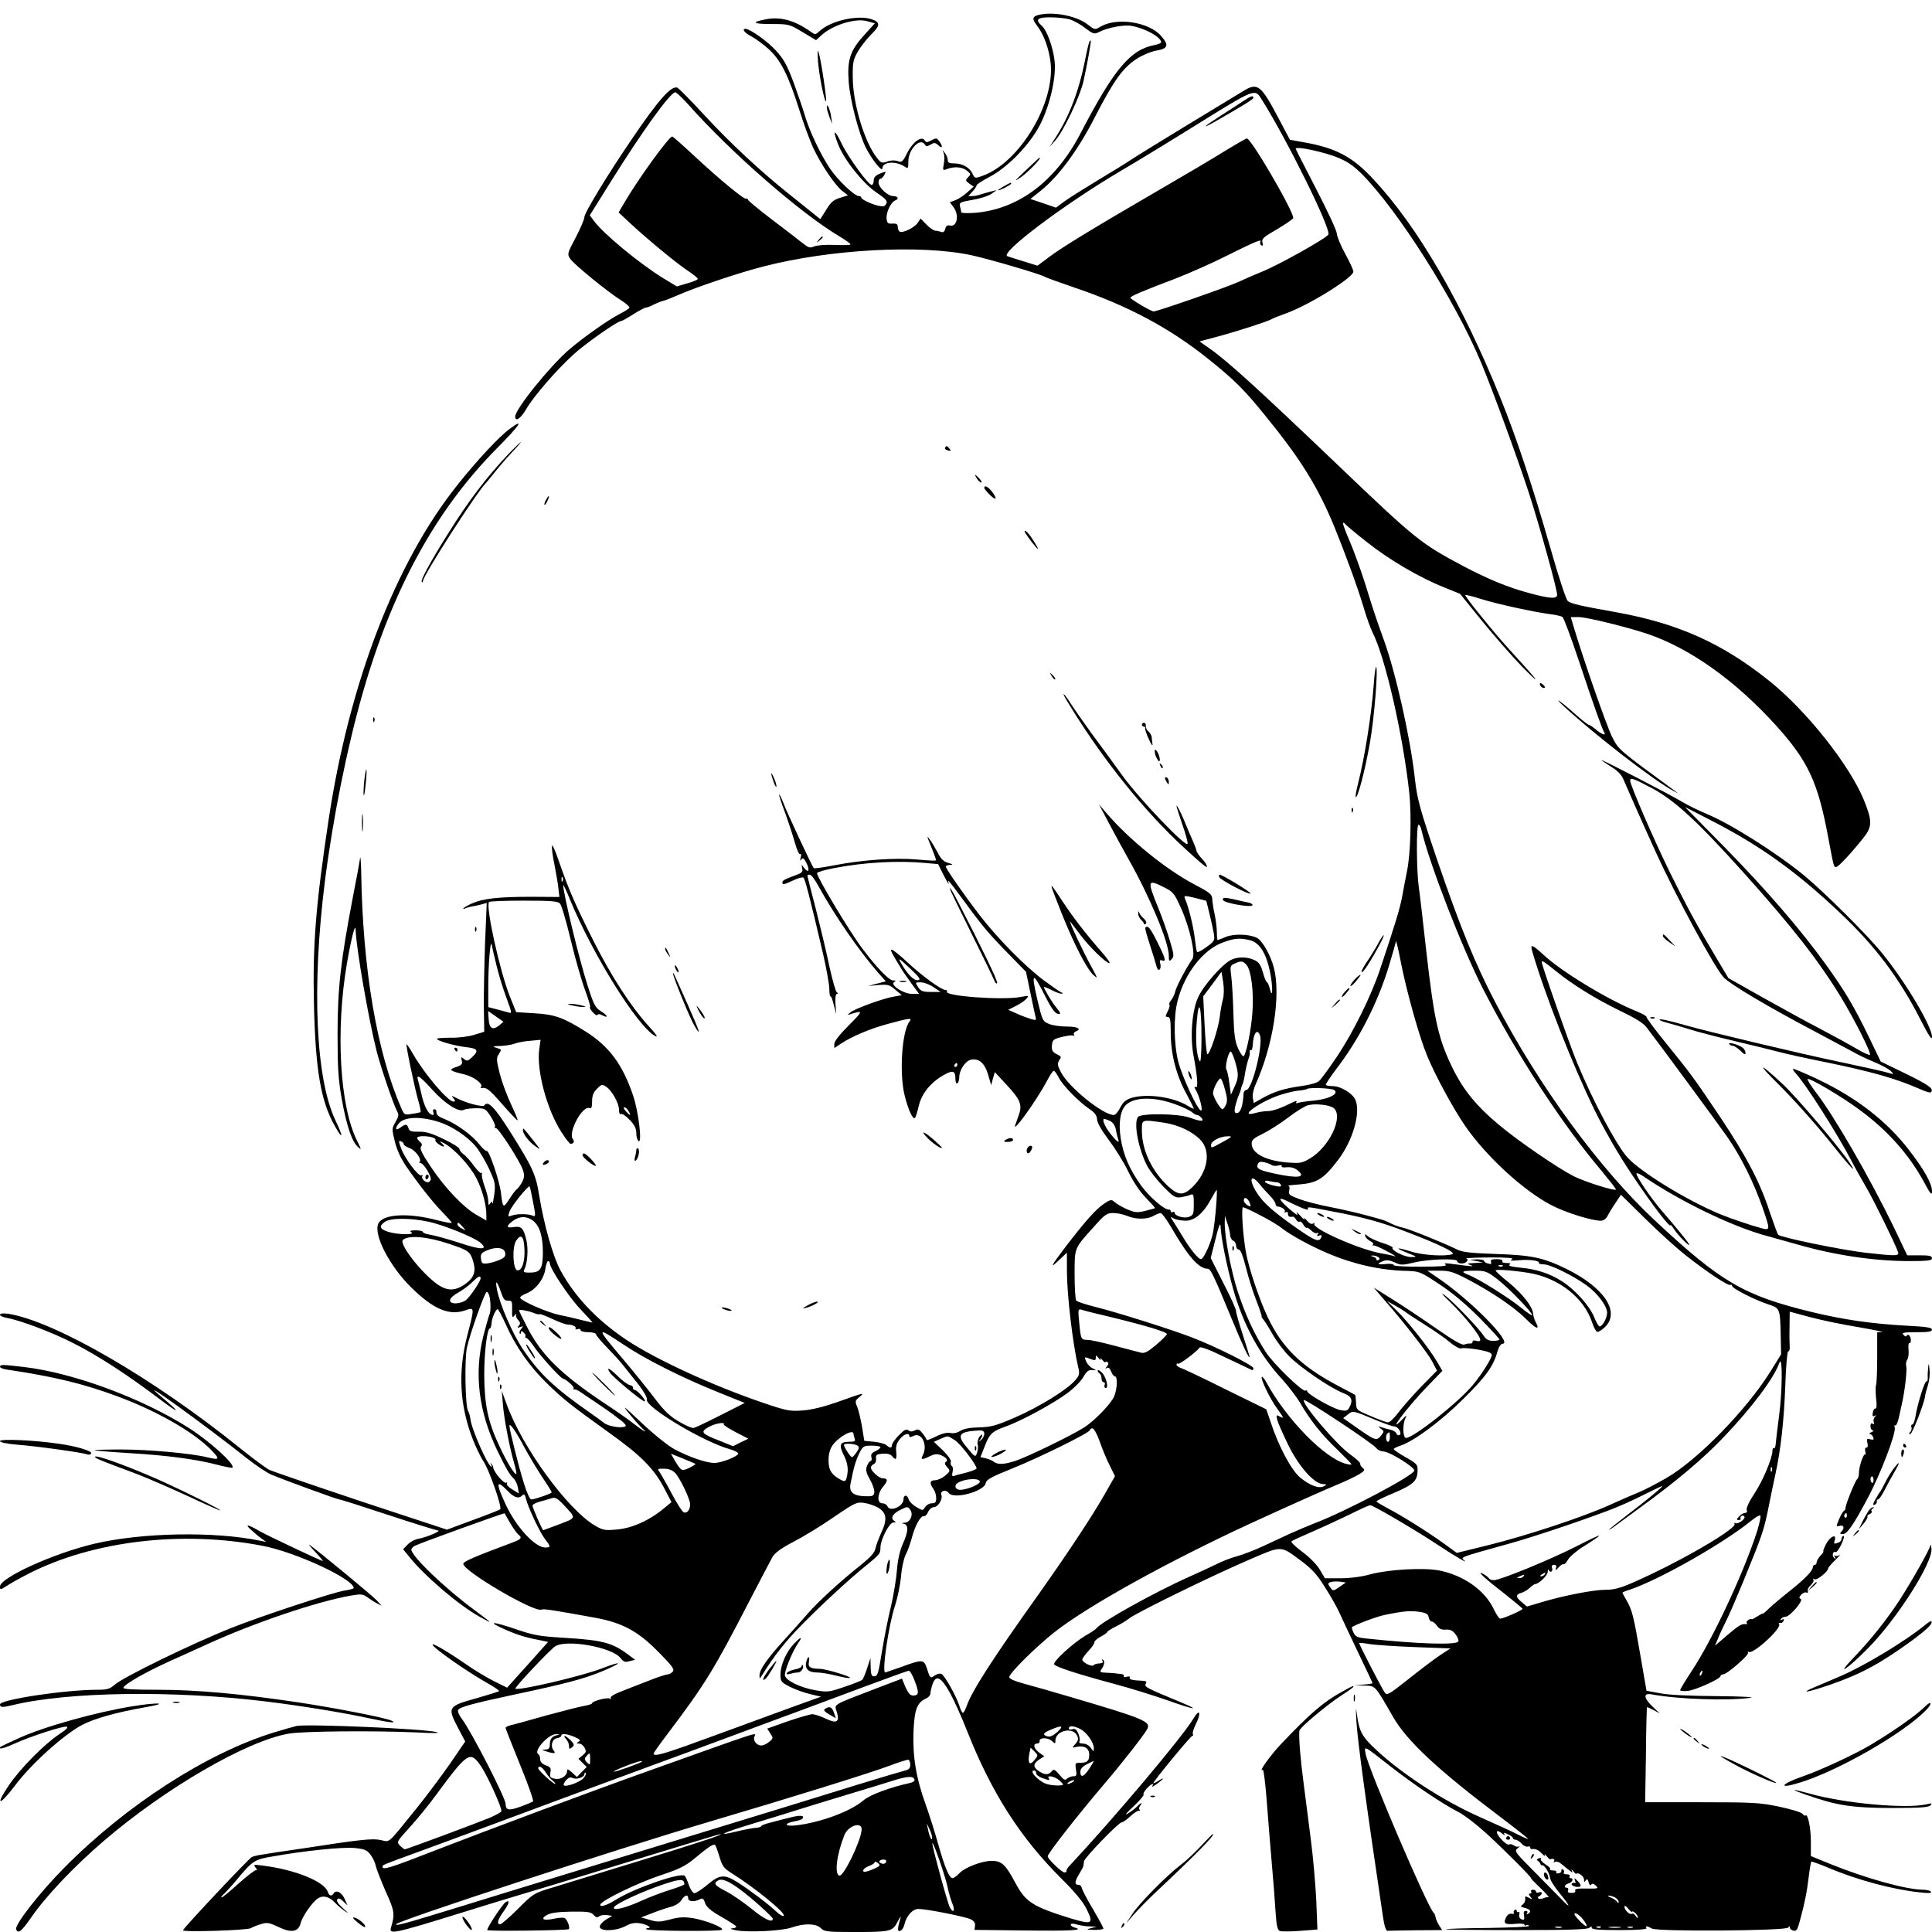 <?xml version="1.0" standalone="no"?>
<!DOCTYPE svg PUBLIC "-//W3C//DTD SVG 20010904//EN"
 "http://www.w3.org/TR/2001/REC-SVG-20010904/DTD/svg10.dtd">
<svg version="1.0" xmlns="http://www.w3.org/2000/svg"
 width="1005pt" height="1005pt" viewBox="0 0 1005 1005"
 preserveAspectRatio="xMidYMid meet">
<g transform="translate(0,1005) scale(0.1,-0.1)"
fill="#000000" stroke="none">
<path d="M5405 9973 c-36 -9 -38 -21 -10 -57 35 -46 61 -117 70 -191 24 -212
-162 -522 -355 -590 -39 -14 -40 -13 -52 13 -16 32 -52 52 -95 52 -25 0 -33 4
-33 18 0 10 -7 27 -16 38 -14 17 -14 17 -6 0 5 -10 6 -35 2 -56 -7 -37 -6 -38
17 -29 38 14 79 11 103 -9 21 -17 21 -19 6 -34 -15 -16 -14 -18 6 -33 l23 -16
-35 -31 c-19 -17 -47 -35 -62 -40 l-27 -10 20 -27 c30 -41 17 -104 -20 -94
-13 3 -20 -2 -24 -17 -4 -16 -11 -21 -22 -16 -9 3 -23 6 -30 6 -7 0 -28 14
-45 31 l-31 32 -16 -23 c-17 -25 -78 -54 -93 -45 -6 4 -10 15 -10 25 0 14 -7
18 -27 17 -23 -2 -29 2 -31 25 -4 31 22 86 44 95 22 8 16 23 -10 23 -28 0 -76
45 -76 71 0 11 4 19 10 19 5 0 14 9 20 20 11 20 10 20 -22 7 -23 -9 -33 -20
-33 -35 0 -12 -4 -23 -10 -24 -16 -3 -121 141 -157 215 -37 78 -49 76 -19 -2
30 -79 126 -201 198 -251 52 -35 61 -46 53 -60 -8 -15 -16 -16 -42 -10 -41 10
-88 33 -88 43 0 4 -6 7 -12 7 -23 0 -108 81 -150 142 -49 73 -110 201 -133
283 -10 33 -36 109 -58 169 -33 87 -50 119 -91 163 -42 47 -135 113 -158 113
-21 0 -4 -22 30 -39 21 -11 61 -40 90 -66 63 -57 103 -136 161 -320 22 -71 55
-159 71 -194 41 -87 114 -195 151 -224 l30 -23 -41 -13 c-33 -10 -48 -22 -72
-62 l-31 -49 -41 33 c-23 18 -79 64 -126 101 -146 117 -302 262 -435 406 -70
76 -134 141 -142 144 -31 12 -98 -64 -234 -264 -128 -188 -249 -387 -249 -409
0 -11 -20 -58 -45 -106 -44 -83 -45 -86 -29 -111 19 -29 197 -174 266 -217 26
-16 45 -34 42 -39 -3 -4 -26 -19 -52 -32 -55 -28 -185 -119 -261 -184 -100
-86 -281 -310 -281 -349 0 -30 30 -9 58 40 35 61 152 198 243 281 60 56 231
176 250 176 5 0 33 16 63 35 30 19 60 35 66 35 6 0 25 7 41 16 17 8 39 17 49
19 10 2 50 18 89 35 91 39 307 112 433 144 349 90 820 115 1083 58 99 -22 364
-100 380 -112 6 -4 78 -30 160 -58 269 -91 491 -209 690 -369 134 -107 188
-161 290 -287 188 -230 278 -373 366 -586 57 -140 121 -315 151 -415 16 -55
38 -116 48 -135 66 -130 158 -532 191 -835 12 -117 7 -315 -12 -407 -6 -29
-17 -86 -24 -126 -12 -66 -35 -142 -117 -387 -46 -137 -140 -327 -223 -451
-41 -61 -83 -118 -93 -127 -10 -10 -51 -21 -96 -27 -86 -12 -140 -29 -202 -64
l-42 -24 -5 27 c-3 15 3 45 15 71 91 203 132 465 94 608 -17 64 -59 138 -87
153 -38 20 -121 23 -163 5 -21 -9 -40 -16 -42 -16 -2 0 -4 17 -4 39 0 21 -5
63 -11 92 -7 30 -12 67 -13 82 -1 25 -12 34 -96 78 -147 78 -338 233 -454 369
l-39 45 53 -100 c29 -55 75 -139 102 -187 110 -195 208 -430 208 -499 0 -30 2
-32 15 -18 13 13 12 24 -9 94 -13 44 -39 118 -58 165 -62 152 -61 159 28 114
47 -24 53 -31 87 -107 46 -102 77 -240 60 -265 -33 -47 -82 -141 -89 -167 -3
-17 -14 -38 -22 -48 -8 -9 -12 -20 -9 -23 3 -4 0 -19 -9 -35 -13 -26 -13 -29
1 -29 12 0 15 -15 15 -83 0 -107 28 -219 80 -314 22 -41 40 -77 40 -80 0 -2
-15 4 -32 15 -77 47 -219 66 -298 39 -25 -9 -40 -23 -53 -49 -10 -21 -25 -38
-33 -38 -57 0 -236 145 -276 224 -17 32 -18 43 -9 59 14 21 14 20 -17 36 -18
10 -22 19 -20 44 3 28 8 32 52 43 28 7 54 10 59 7 6 -3 7 -1 4 4 -4 6 0 13 8
17 34 13 12 26 -45 26 -33 0 -76 6 -94 14 -32 13 -34 18 -59 122 -35 150 -26
154 42 18 26 -52 48 -84 61 -87 22 -6 19 3 -10 38 -17 20 -60 92 -60 101 0 2
18 -5 40 -16 21 -11 45 -20 52 -19 9 0 8 3 -2 7 -9 4 -49 32 -91 63 -97 72
-242 220 -332 337 -83 108 -177 243 -177 254 0 5 10 8 23 9 17 1 15 3 -10 10
-25 7 -39 21 -57 57 -14 26 -32 56 -41 67 -14 18 -14 17 1 -20 31 -78 35 -88
31 -91 -2 -2 -46 0 -97 5 -113 10 -286 -2 -429 -30 -57 -11 -106 -18 -108 -15
-8 8 -139 288 -158 339 -10 26 -20 46 -22 44 -2 -2 12 -45 31 -95 18 -50 41
-120 51 -156 10 -36 22 -63 27 -59 6 3 7 -4 3 -18 -4 -17 -3 -20 3 -10 8 11
14 7 27 -18 19 -38 11 -56 -12 -26 -15 20 -15 20 -10 -2 4 -17 -2 -24 -27 -33
-67 -25 -76 -30 -76 -40 0 -14 5 -13 56 10 24 12 48 18 53 15 8 -5 31 -91 102
-395 17 -74 32 -156 33 -182 0 -25 3 -44 6 -41 3 3 11 -17 17 -44 l13 -48 -4
53 c-2 33 1 52 8 52 7 0 7 3 -1 8 -6 4 -23 64 -38 132 -14 69 -46 202 -70 297
-25 95 -45 175 -45 178 0 3 6 5 13 5 7 0 28 -28 46 -62 82 -149 208 -332 309
-448 l40 -45 -47 -12 -46 -12 55 5 c50 4 58 1 88 -25 l33 -28 -40 -7 c-53 -8
-204 -63 -227 -82 -18 -15 -18 -15 -1 -10 69 22 68 18 -7 -57 -48 -48 -76 -84
-76 -97 l0 -22 33 22 c58 39 156 80 250 105 107 29 124 31 109 12 -40 -48 -55
-269 -26 -386 19 -74 41 -124 53 -117 4 3 13 31 20 62 15 64 59 120 127 160
50 29 64 25 64 -17 0 -18 4 -28 10 -24 6 3 10 18 10 32 0 36 31 83 59 90 42
10 73 -16 91 -77 l16 -55 9 34 10 34 62 -67 c70 -75 82 -103 63 -155 -7 -20
-15 -43 -18 -51 -21 -56 107 120 164 227 15 29 31 53 36 53 4 0 16 -17 27 -38
21 -40 104 -125 161 -163 25 -17 36 -32 37 -53 1 -18 25 -58 60 -105 32 -42
78 -115 101 -163 27 -55 61 -107 93 -139 27 -28 49 -52 47 -54 -2 -1 -25 -7
-51 -14 -42 -10 -53 -9 -95 9 -25 11 -54 28 -64 37 -16 15 -21 14 -57 -10 -41
-28 -98 -92 -199 -224 -77 -102 -84 -116 -33 -68 l41 39 0 -94 c0 -124 30
-380 59 -503 8 -33 6 -42 -16 -67 -40 -48 -189 -140 -312 -193 -99 -43 -124
-50 -187 -52 -48 -1 -81 -7 -98 -18 -15 -10 -36 -15 -53 -11 -19 3 -44 -3 -75
-19 -27 -13 -48 -21 -48 -17 0 4 -9 19 -21 34 -17 21 -24 24 -40 15 -15 -7
-24 -7 -34 1 -10 8 -21 3 -49 -26 -20 -20 -36 -43 -36 -51 0 -16 -12 -17 -28
-1 -7 7 -36 15 -64 18 l-52 5 -12 74 c-7 40 -18 87 -25 103 -12 28 -11 33 12
51 29 25 26 24 -120 -28 -66 -23 -130 -39 -176 -42 -66 -5 -82 -2 -206 40
-261 89 -557 225 -710 327 -152 102 -266 221 -342 359 -40 73 -86 235 -112
391 -17 110 -35 148 -145 323 -86 138 -123 175 -140 147 -7 -11 -96 12 -145
38 -28 14 -29 14 -16 -1 11 -15 11 -17 -1 -17 -28 0 -150 144 -208 245 -18 31
-34 55 -35 53 -5 -4 42 -228 61 -294 9 -30 14 -57 12 -59 -1 -1 -21 -6 -44 -9
-40 -7 -41 -6 -57 31 -127 291 -200 723 -208 1223 -1 58 -4 92 -6 75 -2 -16
-19 -109 -38 -205 -63 -330 -79 -473 -79 -710 0 -178 4 -236 22 -338 25 -139
53 -221 84 -248 19 -18 19 -16 -4 31 -91 180 -113 576 -53 925 23 133 44 213
45 174 2 -91 68 -470 110 -635 22 -84 85 -270 105 -308 11 -21 9 -29 -8 -58
-19 -33 -19 -36 -3 -101 11 -45 31 -88 61 -132 68 -98 141 -190 191 -240 24
-25 44 -48 44 -51 0 -3 -33 3 -73 13 -154 41 -286 33 -309 -17 -26 -57 57
-218 168 -329 116 -115 199 -151 282 -123 52 18 52 21 12 -133 -48 -187 -39
-360 29 -536 17 -43 42 -95 56 -116 29 -42 98 -239 87 -249 -4 -4 -68 -29
-142 -56 l-135 -50 -446 147 c-245 82 -461 156 -480 165 -18 10 -87 61 -154
115 -448 361 -959 657 -1202 696 -54 8 -59 -12 -5 -22 71 -13 237 -76 342
-130 131 -66 284 -166 448 -290 112 -85 116 -77 7 14 -144 120 232 -151 447
-322 48 -38 106 -77 130 -87 72 -30 343 -129 354 -129 6 0 119 -36 252 -80
133 -44 250 -80 259 -81 24 -1 -53 -34 -98 -43 -20 -3 -46 -17 -59 -31 l-23
-24 31 -38 c78 -99 260 -254 367 -313 74 -41 71 -38 -30 37 -154 114 -325 279
-325 312 0 6 8 15 18 20 24 13 464 172 467 169 1 -2 13 -24 28 -49 14 -25 33
-51 41 -59 24 -19 20 -26 -31 -45 -201 -75 -253 -98 -253 -110 0 -37 367 -253
406 -238 13 5 48 0 284 -43 138 -26 218 -69 323 -175 73 -74 87 -92 77 -104
-7 -8 -19 -15 -27 -15 -9 0 -57 -16 -107 -36 -50 -19 -115 -45 -143 -56 -31
-12 -50 -25 -46 -31 3 -6 1 -7 -5 -3 -13 8 -92 -13 -92 -24 0 -4 -19 -10 -42
-14 -24 -4 -113 -27 -198 -50 -85 -24 -167 -47 -182 -50 -16 -4 -28 -10 -28
-14 0 -4 34 -90 75 -191 42 -102 72 -188 68 -192 -5 -3 -35 -16 -68 -28 -60
-21 -74 -18 -75 16 0 30 -179 378 -227 441 -14 18 -23 39 -20 46 6 16 73 34
292 81 273 58 362 82 457 121 108 45 110 58 1 16 -101 -40 -439 -119 -452
-106 -6 5 178 201 207 220 58 38 296 -4 340 -61 16 -20 24 -23 47 -16 l29 7
-35 26 c-83 63 -135 76 -327 88 -136 8 -164 13 -258 45 -126 43 -156 42 -53
-3 67 -29 107 -41 192 -57 l28 -6 -63 -71 c-35 -39 -83 -93 -107 -119 l-43
-48 -71 35 c-39 20 -105 60 -146 89 -91 63 -171 110 -171 100 0 -15 178 -140
288 -202 35 -19 61 -38 58 -40 -3 -3 -55 -19 -117 -37 -149 -41 -152 -47 -99
-149 l40 -76 -80 -117 c-45 -64 -123 -169 -175 -233 -154 -190 -135 -173 -183
-163 -44 10 -101 4 -412 -44 -91 -13 -183 -27 -205 -31 -22 -3 -47 -9 -55 -13
-17 -9 -353 -366 -358 -381 -4 -11 337 0 353 11 6 4 27 13 49 20 35 11 43 10
95 -14 66 -32 104 -26 115 20 9 36 61 110 90 129 28 18 60 9 91 -25 11 -12 34
-31 50 -42 21 -14 18 -10 -9 14 -25 22 -37 39 -32 47 6 9 14 7 31 -9 l23 -22
-16 36 c-16 34 -44 47 -57 26 -10 -16 -23 -12 -30 9 -17 53 -168 115 -335 136
-50 7 -53 6 -41 -9 8 -10 10 -16 4 -14 -6 2 -47 -30 -91 -69 -44 -40 -84 -73
-89 -73 -4 0 -1 6 7 13 8 7 38 39 65 71 90 108 97 113 193 129 160 29 364 50
426 44 51 -5 64 -10 82 -33 12 -15 25 -41 28 -58 4 -17 27 -77 52 -134 47
-104 49 -118 28 -189 -11 -37 11 -33 366 77 85 27 211 65 280 86 69 20 336
101 593 180 258 79 471 144 475 143 19 -1 -124 -48 -438 -144 -190 -58 -388
-119 -440 -135 -93 -28 -97 -31 -176 -110 -44 -44 -86 -80 -92 -80 -20 0 -13
25 19 69 29 41 33 61 9 46 -16 -10 -100 -137 -95 -145 4 -7 417 -2 424 5 8 8
-9 53 -23 58 -7 3 -32 1 -55 -4 -54 -12 -73 -1 -35 20 20 11 58 16 128 17 84
1 101 -2 114 -17 11 -13 19 -15 28 -8 7 6 25 9 41 7 l28 -4 -32 -19 c-18 -11
-33 -28 -33 -37 0 -26 84 -24 134 3 29 15 48 19 77 14 36 -6 65 -25 38 -25 -7
0 -10 -3 -6 -6 9 -9 387 -12 393 -2 8 12 -83 48 -151 60 -47 7 -73 6 -120 -7
-51 -13 -66 -14 -105 -2 l-45 13 55 21 c30 12 74 27 96 33 26 6 48 20 58 35
18 28 36 33 36 10 0 -17 32 -20 60 -5 15 8 20 5 28 -20 8 -21 30 -40 86 -72
42 -24 76 -46 76 -50 0 -5 -10 -8 -22 -9 -13 -1 -4 -5 20 -10 65 -12 240 -4
292 15 64 22 125 21 150 -4 18 -18 33 -20 169 -20 194 0 203 2 230 53 12 23
19 33 16 22 -17 -56 -18 -75 -2 -69 9 3 19 19 22 34 10 44 42 80 73 80 41 0
244 -40 272 -54 17 -8 24 -19 22 -34 l-3 -21 261 -3 c243 -3 313 1 261 15 -12
3 -21 10 -21 15 0 7 11 7 32 1 18 -5 49 -10 68 -10 l35 -1 -30 -8 c-27 -7 -25
-8 18 -9 26 0 47 3 47 7 0 4 -24 49 -54 100 -30 50 -56 100 -58 109 -2 10 -8
18 -15 18 -24 0 -24 15 -2 52 13 21 25 43 25 48 1 6 2 16 3 23 1 17 180 202
195 202 6 0 27 14 46 32 19 18 40 31 45 29 6 -1 7 1 3 5 -4 4 -3 13 3 21 17
20 2 16 -18 -6 -10 -10 -31 -26 -48 -36 -17 -10 -4 6 30 37 33 31 57 59 54 63
-4 3 3 17 16 31 23 25 42 33 29 13 -4 -7 7 -1 25 12 37 27 42 38 6 15 -14 -9
-25 -14 -25 -11 0 10 194 245 202 245 5 0 6 4 3 10 -3 5 4 28 15 50 31 61 21
86 -12 30 -57 -95 -406 -510 -643 -764 -11 -11 -19 -24 -17 -29 1 -4 -4 -7
-11 -7 -14 0 -87 70 -87 84 0 14 153 210 290 371 100 117 212 261 228 291 20
39 -16 54 -418 172 -74 22 -172 50 -217 62 -55 15 -83 27 -83 36 0 20 138 157
237 235 174 137 596 370 1028 569 227 104 380 172 455 203 36 15 81 37 100 48
29 18 32 23 19 33 -9 6 -14 16 -13 21 2 6 -22 28 -53 50 -71 50 -255 267 -240
282 8 7 358 -225 376 -249 7 -10 24 -18 36 -18 32 0 165 -82 162 -100 -4 -26
-360 -214 -522 -275 -33 -13 -89 -37 -125 -53 -36 -17 -101 -47 -144 -67 -43
-20 -102 -42 -130 -50 -28 -7 -78 -26 -111 -43 -33 -16 -98 -46 -145 -67 -175
-78 -456 -235 -475 -264 -3 -5 -29 -23 -58 -39 -63 -37 -172 -136 -163 -150 8
-13 121 -50 311 -101 83 -22 208 -61 279 -86 140 -50 177 -55 69 -10 -181 75
-191 80 -183 96 7 11 3 15 -18 16 -51 2 -71 7 -65 17 4 5 -3 7 -15 4 -12 -4
-20 -2 -16 3 3 5 -3 10 -13 11 -10 1 -25 2 -33 4 -8 1 -30 2 -49 3 -25 1 -31
4 -24 14 17 22 22 46 11 53 -7 4 -8 3 -4 -4 7 -11 3 -14 -26 -16 -7 -1 -16 -4
-19 -8 -7 -11 -59 14 -59 29 0 6 15 27 33 46 18 19 31 39 30 44 -2 5 12 18 32
29 19 10 35 21 35 25 0 3 21 17 48 30 26 13 56 32 67 41 31 26 420 217 608
298 192 83 174 83 289 -2 53 -40 80 -69 122 -137 30 -47 63 -106 74 -131 11
-25 54 -116 96 -204 42 -87 76 -160 76 -162 0 -1 -21 -5 -47 -7 l-48 -3 52 -2
c59 -2 54 4 149 -162 73 -127 234 -277 562 -524 78 -59 142 -110 142 -112 0
-2 -24 8 -52 22 -29 15 -116 55 -193 89 -196 86 -416 229 -553 359 -66 62 -81
90 -92 169 -8 54 -8 51 -4 -28 7 -107 47 -403 138 -1015 7 -48 16 -75 24 -74
6 1 73 2 148 3 l136 1 -15 23 c-8 13 -17 32 -19 43 -2 10 -6 21 -10 24 -29 22
-338 744 -354 826 -8 45 -13 47 126 -62 124 -97 273 -197 355 -239 32 -16 99
-68 149 -114 94 -86 238 -231 230 -231 -2 0 19 -23 48 -50 29 -28 49 -50 43
-49 -5 1 -18 -1 -28 -6 -10 -4 -21 -4 -25 0 -4 4 -1 10 6 12 6 3 12 9 12 15 0
6 -7 8 -15 4 -8 -3 -15 -1 -15 4 0 6 -7 10 -16 10 -8 0 -12 -5 -9 -10 3 -6 1
-10 -6 -10 -8 0 -7 -5 2 -17 13 -15 12 -15 -8 -5 -18 10 -21 9 -19 -6 2 -9 -4
-22 -13 -29 -14 -10 -12 -12 12 -18 29 -8 35 -19 15 -31 -7 -4 -8 -3 -4 4 4 7
1 12 -7 12 -10 0 -13 -8 -9 -25 3 -21 1 -24 -13 -19 -10 4 -15 14 -12 25 3 11
1 17 -4 13 -5 -3 -9 0 -9 6 0 6 -5 8 -10 5 -6 -4 -8 -10 -5 -15 3 -5 -3 -7
-12 -5 -12 2 -23 -6 -30 -22 -14 -30 -3 -36 56 -30 22 2 41 0 41 -5 0 -5 4 -7
9 -3 5 3 12 2 15 -3 3 -5 -93 -9 -212 -11 -119 -1 -219 -4 -221 -7 -2 -2 162
-4 365 -4 275 0 373 3 382 12 9 9 12 9 12 0 0 -9 39 -12 146 -12 94 0 143 4
139 10 -8 13 2 13 28 -2 30 -17 698 -12 709 5 6 9 8 9 8 1 0 -7 9 -14 19 -17
16 -4 22 5 34 52 25 91 37 152 46 229 5 41 11 75 13 78 3 2 41 -12 87 -31 153
-65 337 -114 479 -129 44 -5 62 -4 57 3 -3 6 -23 11 -43 11 -87 1 -296 59
-479 133 l-103 42 0 76 c0 71 -16 147 -28 135 -3 -3 -10 1 -16 9 -6 8 -60 24
-121 37 -100 21 -136 23 -403 23 l-294 0 4 247 c1 137 4 248 6 248 2 0 17 -7
35 -16 l31 -17 -37 35 c-48 46 -50 73 -4 64 132 -25 391 -34 512 -18 28 4 -50
8 -175 9 -140 1 -251 6 -295 15 l-70 13 -32 185 c-35 205 -43 236 -73 287 -11
19 -20 36 -20 38 0 2 16 9 36 15 153 51 485 239 632 358 23 19 45 32 49 28 4
-3 -4 -39 -16 -79 -70 -219 -233 -567 -342 -731 -32 -49 -59 -93 -59 -98 0 -4
17 -6 39 -4 41 4 171 63 171 77 0 5 6 9 13 9 20 0 137 101 130 113 -3 5 -1 7
4 4 22 -14 171 122 158 144 -4 5 -1 8 6 7 6 -2 14 3 17 11 3 9 0 11 -8 6 -9
-5 -11 -4 -6 3 4 7 15 12 24 12 23 0 97 87 79 93 -9 3 -9 8 2 21 8 9 20 15 27
12 8 -3 11 0 8 8 -3 7 4 20 15 30 11 10 18 23 14 29 -4 6 -1 7 6 2 12 -7 71
40 71 57 0 4 17 24 38 44 20 20 30 32 21 25 -9 -6 -20 -7 -24 -3 -5 4 -5 0 0
-8 6 -12 5 -12 -5 -3 -12 11 -5 37 9 29 4 -3 17 15 29 39 12 25 17 45 12 45
-6 0 -10 -6 -10 -14 0 -8 -7 -17 -16 -20 -24 -9 -26 -8 -20 12 12 36 -25 20
-45 -20 -11 -21 -17 -38 -14 -38 3 0 -3 -10 -15 -22 -11 -12 -20 -28 -20 -35
0 -7 -4 -13 -10 -13 -5 0 -10 -6 -10 -13 0 -18 -44 -63 -125 -127 -38 -30 -84
-69 -102 -86 -18 -18 -33 -30 -33 -28 0 3 -12 -4 -27 -13 -15 -10 -28 -17 -30
-16 -8 6 -32 -10 -27 -18 3 -5 2 -9 -3 -8 -22 4 -37 -5 -97 -56 l-65 -56 16
38 c8 21 28 63 43 93 15 30 54 120 87 200 105 257 109 269 137 410 8 41 22
108 31 149 29 132 45 282 52 464 3 97 10 177 15 177 5 0 9 10 8 23 -1 12 -2
58 -1 103 l1 81 108 -29 c59 -16 172 -39 252 -52 80 -14 134 -25 120 -25 l-25
-1 0 -133 c0 -72 -3 -136 -6 -142 -3 -5 -3 -36 0 -67 5 -36 3 -56 -3 -55 -6 1
-12 -9 -14 -22 -3 -17 0 -21 10 -16 10 6 10 5 1 -5 -6 -7 -9 -19 -6 -28 4 -10
2 -13 -5 -8 -8 5 -12 0 -12 -13 0 -12 6 -21 13 -22 6 0 3 -4 -8 -9 -11 -5 -15
-9 -9 -9 7 -1 15 -8 18 -17 5 -13 2 -15 -15 -11 -18 5 -20 2 -15 -19 4 -15 2
-24 -5 -24 -7 0 -9 -9 -6 -21 3 -12 3 -18 0 -15 -9 8 -33 -63 -33 -96 0 -15
-4 -29 -9 -32 -10 -6 -64 -141 -61 -152 1 -4 -3 -10 -8 -13 -5 -3 -17 -23 -26
-45 -15 -37 -15 -38 4 -33 22 6 27 -12 8 -31 -9 -9 -7 -12 9 -12 21 0 55 48
127 184 69 129 152 346 142 372 -3 8 -2 12 3 9 5 -3 14 18 20 47 6 29 14 64
17 78 14 65 25 165 20 184 -3 11 0 26 5 33 6 7 9 30 7 52 -2 22 0 37 4 35 5
-3 8 4 8 15 0 21 -16 37 -22 22 -1 -5 -9 -3 -16 5 -11 12 -1 14 68 14 61 0 80
3 80 14 0 10 -30 15 -132 20 -182 10 -327 31 -493 71 -353 86 -471 154 -814
474 -287 267 -603 697 -831 1134 -106 202 -185 396 -305 747 -88 259 -103 312
-115 420 -23 210 -99 549 -161 720 -42 117 -52 146 -98 295 -23 72 -59 171
-80 220 -22 50 -37 92 -35 95 3 2 8 0 12 -6 4 -6 55 -49 114 -95 116 -92 275
-185 402 -235 l81 -33 116 -143 c64 -79 156 -183 204 -233 94 -96 97 -90 5 11
-109 120 -128 141 -214 247 -49 59 -86 110 -84 112 2 2 40 -7 83 -21 82 -26
271 -67 360 -79 28 -3 56 -10 63 -14 6 -4 45 -108 86 -231 75 -226 120 -352
131 -370 12 -19 -14 -10 -43 15 -17 14 -33 25 -38 25 -4 0 -37 26 -73 58 -74
66 -118 95 -56 38 158 -146 465 -384 568 -439 31 -17 31 -17 8 0 -299 219
-290 212 -326 282 -28 57 -149 402 -200 574 l-14 47 42 0 c40 0 248 -51 353
-86 222 -74 460 -243 672 -477 167 -185 218 -294 271 -577 30 -160 30 -160 42
-160 12 0 77 70 141 150 48 60 48 89 4 198 -76 184 -298 464 -491 619 -244
196 -475 300 -796 358 -186 33 -234 44 -253 58 -9 7 -47 121 -91 276 -95 330
-176 573 -260 781 -202 498 -431 893 -663 1140 -107 115 -194 161 -360 190
l-72 13 -56 106 c-94 179 -112 193 -184 149 -19 -12 -150 -91 -290 -176 -140
-85 -273 -167 -295 -182 -22 -15 -98 -62 -170 -105 -71 -43 -151 -93 -176
-111 l-46 -34 -67 23 -66 22 54 43 c94 76 193 210 281 382 100 194 146 258
221 306 28 18 74 37 100 41 60 10 66 28 24 76 -63 73 -230 98 -314 49 -31 -18
-31 -18 -67 10 -57 45 -177 69 -254 51z m157 -23 c21 -6 58 -26 83 -46 43 -32
47 -33 73 -20 46 23 130 39 170 31 70 -13 152 -58 152 -85 0 -4 -15 -11 -33
-14 -127 -24 -211 -123 -387 -461 -129 -248 -322 -393 -547 -412 -41 -3 -73
-2 -73 3 0 5 -3 19 -6 30 -5 20 0 23 63 34 38 6 83 20 99 31 l29 20 -30 -7
c-16 -4 -40 -11 -53 -15 -13 -5 -33 -9 -44 -9 l-21 0 21 23 c12 13 22 27 22
33 0 5 30 24 66 43 94 49 207 164 262 268 52 99 87 248 78 334 -7 69 -39 160
-66 184 -37 33 -25 45 43 45 34 0 79 -5 99 -10z m-1983 -442 c220 -249 588
-570 790 -689 33 -20 58 -38 55 -41 -3 -3 -41 -4 -85 -2 -45 2 -90 -2 -104 -8
-21 -9 -29 -7 -57 15 -18 15 -90 70 -160 123 -71 54 -128 101 -128 106 0 5 -3
7 -8 4 -10 -6 -142 103 -275 227 -57 53 -107 97 -110 97 -17 0 -176 -219 -249
-344 l-30 -51 63 -59 c96 -88 235 -203 295 -243 30 -20 54 -39 54 -44 0 -4
-25 -15 -55 -23 l-54 -16 -68 41 c-126 77 -318 236 -365 302 l-20 27 108 173
c164 263 311 467 337 467 5 0 35 -28 66 -62z m2984 25 c133 -211 362 -675 347
-703 -11 -20 -261 -160 -347 -194 -32 -13 -88 -37 -124 -54 -63 -28 -418 -152
-438 -152 -13 0 -121 64 -121 71 0 8 66 36 235 100 72 28 192 81 267 119 146
73 185 89 174 72 -3 -6 -1 -14 5 -18 9 -5 10 0 6 15 -5 19 6 28 75 68 44 26
82 52 85 58 9 24 -218 415 -241 415 -4 0 -58 -31 -120 -69 -61 -38 -210 -126
-331 -196 -346 -201 -515 -304 -579 -353 l-59 -44 -71 22 c-39 12 -77 24 -85
27 -47 13 294 270 589 444 69 40 243 146 386 235 317 197 311 194 347 137z
m302 -273 c108 -28 157 -53 217 -113 188 -188 487 -659 622 -982 60 -143 189
-495 250 -682 56 -173 146 -498 146 -527 0 -23 -39 -20 -146 9 -114 31 -210
71 -342 140 -223 119 -245 136 -657 530 -405 387 -569 536 -657 598 l-58 41
97 26 c104 28 261 79 278 90 6 4 39 17 75 30 116 41 350 186 350 217 0 9 -19
50 -42 92 -23 42 -43 90 -44 106 -1 17 -50 121 -108 233 -58 112 -106 206
-106 208 0 9 49 3 125 -16z m529 -3527 c42 -178 211 -613 321 -828 176 -343
411 -704 619 -949 41 -50 74 -92 72 -94 -9 -8 -160 40 -219 69 -86 44 -295
187 -396 273 -109 91 -177 175 -229 278 -80 161 -101 254 -143 623 -16 143
-33 293 -39 333 -12 91 -13 322 -1 322 5 0 12 -12 15 -27z m-2581 -172 l67 -6
30 -60 c17 -33 28 -51 25 -40 -8 26 -3 20 82 -95 94 -129 129 -170 232 -275
l88 -90 22 -105 c12 -58 24 -115 27 -127 6 -20 4 -22 -23 -14 -16 5 -49 17
-73 28 l-45 20 41 21 c22 11 47 28 54 38 14 15 11 16 -30 8 -93 -18 -399 4
-384 28 3 4 0 8 -7 8 -21 0 -117 69 -194 140 -41 39 -80 70 -86 70 -10 0 -3
-14 50 -100 8 -14 33 -49 53 -77 l39 -53 -37 0 c-45 0 -115 47 -93 61 11 7 9
9 -6 9 -20 0 -86 68 -158 164 -66 87 -237 372 -237 394 0 5 42 18 93 27 157
30 329 39 470 26z m1412 -184 l50 -13 16 -65 c9 -35 19 -82 23 -104 6 -38 4
-41 -39 -72 -24 -18 -46 -29 -48 -25 -3 4 -8 36 -12 72 -7 59 -31 160 -50 203
-9 20 -5 20 60 4z m278 -218 c49 -13 83 -67 103 -162 16 -75 15 -155 -1 -89
-4 17 -11 32 -14 32 -4 0 -14 23 -21 50 -11 39 -20 54 -43 65 -38 19 -90 19
-125 1 -46 -24 -142 -133 -169 -193 -32 -68 -43 -205 -25 -301 21 -111 26
-175 12 -167 -9 5 -9 1 1 -16 21 -37 38 -110 26 -106 -19 6 -98 177 -118 255
-23 92 -25 234 -3 317 36 141 132 264 234 302 62 23 89 25 143 12z m786 -124
c29 -146 95 -382 134 -475 42 -103 137 -278 200 -369 109 -157 302 -335 447
-410 72 -38 209 -81 257 -81 13 0 27 9 34 23 6 12 24 42 41 67 l30 45 127
-125 c70 -69 164 -154 210 -190 110 -87 222 -161 232 -154 5 3 9 0 9 -5 0 -13
118 -73 188 -96 61 -20 62 -21 65 -160 l2 -100 -55 -89 c-125 -200 -378 -460
-541 -554 -50 -29 -112 -61 -138 -72 -25 -10 -95 -40 -156 -68 -139 -63 -432
-160 -638 -211 l-159 -39 -66 48 c-83 60 -218 145 -295 185 -31 17 -57 32 -57
35 0 3 40 23 89 43 103 44 123 63 125 114 1 35 -2 38 -61 72 -35 20 -63 39
-63 43 0 3 16 12 35 18 70 23 210 127 325 241 119 117 159 173 179 247 7 25
18 42 27 42 58 0 -170 232 -343 347 l-48 33 62 0 c55 0 73 -6 150 -46 125 -66
240 -144 301 -205 53 -53 74 -60 51 -17 -7 12 -13 33 -14 44 -1 35 -55 104
-127 163 -38 30 -68 58 -68 62 0 7 81 2 170 -12 156 -25 289 -128 332 -258 8
-25 20 -47 26 -49 7 -2 25 10 42 26 79 79 -6 205 -203 302 -120 58 -179 71
-367 77 -134 5 -172 9 -202 24 -62 31 -252 108 -281 113 -15 3 -42 12 -60 21
-17 9 -39 18 -47 20 -8 3 -49 14 -90 25 -41 11 -122 30 -180 41 -58 11 -131
30 -162 42 -51 19 -57 24 -52 44 4 15 2 24 -7 25 -8 0 21 4 63 7 91 8 124 29
200 129 75 99 117 243 89 310 -14 34 -76 72 -118 72 -16 0 -32 3 -36 6 -3 3
23 42 57 87 117 153 213 341 271 532 19 64 35 119 35 122 0 24 11 -18 29 -112z
m-2514 -84 c-21 -3 -55 31 -89 91 -16 28 -9 24 45 -27 53 -50 61 -61 44 -64z
m1709 80 c24 -27 39 -140 31 -246 -6 -90 -31 -212 -45 -229 -5 -4 -17 13 -29
39 -17 38 -22 73 -25 183 -2 76 -7 162 -11 192 -7 52 -6 57 16 67 34 16 44 15
63 -6z m-123 -181 c-5 -19 -13 -60 -16 -90 -8 -65 -55 -205 -65 -193 -4 4 -10
74 -14 154 l-7 146 48 64 47 64 9 -55 c5 -34 4 -69 -2 -90z m-1505 65 l37 -25
-50 0 c-43 0 -53 4 -67 25 -16 25 -16 25 13 25 17 0 47 -11 67 -25z m1394
-260 c0 -89 -4 -135 -9 -125 -17 25 -23 109 -16 202 11 133 25 89 25 -77z
m304 10 c18 -49 -41 -285 -71 -285 -7 0 -13 -8 -14 -17 -3 -64 -16 -103 -35
-103 -12 0 -14 7 -9 33 4 17 12 43 18 57 6 14 12 30 12 35 1 6 5 17 9 26 4 9
8 27 10 40 4 29 15 78 23 99 4 8 5 21 4 29 -1 7 1 11 6 8 4 -3 9 11 10 30 3
59 23 84 37 48z m-129 -137 c19 -66 19 -84 -4 -133 l-18 -40 -8 60 c-4 33 -11
65 -15 70 -10 12 10 95 22 95 4 0 14 -23 23 -52z m-1445 -18 c0 -5 -5 -10 -11
-10 -5 0 -7 5 -4 10 3 6 8 10 11 10 2 0 4 -4 4 -10z m-2729 -131 c64 -71 137
-117 162 -102 7 4 35 8 62 8 48 0 51 -2 78 -43 15 -24 25 -47 22 -53 -4 -5 -2
-8 4 -7 12 4 126 -172 141 -218 9 -26 8 -39 -4 -63 -9 -16 -21 -33 -27 -37 -6
-3 -24 -27 -40 -52 -31 -49 -34 -47 -43 33 -8 63 -61 221 -74 218 -6 -1 -22
13 -37 32 -33 45 -116 106 -176 131 -44 18 -49 23 -49 44 0 6 -5 10 -11 10 -6
0 -9 -7 -5 -15 3 -8 2 -15 -2 -15 -23 1 -46 43 -62 118 -6 26 -13 55 -16 65
-10 33 13 17 77 -54z m4121 4 c12 -42 14 -62 5 -80 -5 -12 -14 -23 -18 -23
-11 0 -49 65 -49 84 0 21 28 76 39 76 4 0 15 -25 23 -57z m568 -3 c28 -19 -26
-47 -103 -55 -38 -3 -76 -9 -85 -12 -10 -4 -13 -2 -8 5 4 7 -4 6 -21 -3 -61
-30 -102 -45 -130 -45 -15 0 -43 -4 -60 -9 -92 -27 0 46 111 88 33 12 80 24
104 27 25 2 48 6 50 9 10 9 127 5 142 -5z m-822 -76 c36 -13 73 -31 82 -39 9
-8 21 -15 27 -15 6 0 16 -7 23 -15 17 -20 -4 -20 -61 1 -60 22 -256 24 -270 3
-22 -34 2 -162 47 -251 13 -26 51 -75 84 -109 54 -55 63 -61 93 -57 17 3 40 8
50 13 15 6 17 1 17 -49 0 -51 -2 -57 -25 -66 -26 -10 -75 5 -75 22 0 5 -4 6
-10 3 -5 -3 -10 -1 -10 4 0 6 -4 10 -9 9 -19 -6 -104 67 -146 126 -60 85 -91
156 -105 244 -13 82 -2 148 29 176 45 41 151 41 259 0z m822 -20 c48 -47 -26
-202 -127 -261 -41 -24 -51 -25 -119 -20 -113 10 -185 49 -183 100 0 17 13 28
57 49 31 15 91 53 132 84 41 32 89 61 105 65 40 10 117 1 135 -17z m-4655 -71
c66 -21 148 -76 190 -127 19 -23 50 -75 69 -116 32 -70 34 -79 27 -135 -5 -33
-9 -53 -10 -45 -1 13 -2 13 -11 0 -8 -12 -10 -9 -10 12 0 15 -9 51 -20 79 -10
29 -16 57 -13 63 3 6 3 8 -2 4 -4 -4 -22 13 -40 38 -18 25 -42 52 -54 60 -11
8 -21 21 -21 27 0 7 -37 30 -81 51 -62 30 -93 40 -130 39 -39 -1 -50 3 -54 18
-8 23 -14 24 -43 3 -24 -17 -29 -7 -9 20 27 37 113 41 212 9z m3489 6 c16 -8
26 -23 31 -46 3 -19 9 -42 12 -50 10 -27 -15 -5 -48 39 -26 36 -37 68 -24 68
2 0 15 -5 29 -11z m280 -9 c75 -11 149 -46 191 -90 56 -59 38 -167 -41 -244
-47 -46 -73 -46 -125 1 -85 77 -139 189 -139 290 0 61 -4 60 114 43z m-3807
-76 c13 -4 21 -10 18 -14 -3 -4 6 -15 20 -24 28 -19 34 -10 8 11 -10 8 -2 6
17 -4 51 -27 133 -114 167 -180 31 -58 53 -139 53 -193 l0 -29 -47 27 c-67 36
-168 141 -241 251 -46 68 -60 97 -52 106 7 9 6 16 -5 25 -8 7 -15 16 -15 21 0
10 44 12 77 3z m4114 -24 c-63 -35 -61 -34 -61 -15 0 19 47 44 85 44 28 1 26
-2 -24 -29z m-4261 -12 c0 -5 14 -14 30 -20 30 -10 66 -59 53 -72 -4 -3 -2 -6
4 -6 17 0 62 -75 53 -89 -4 -7 -11 -12 -16 -11 -18 3 -34 22 -27 33 3 6 1 7
-5 3 -14 -9 -87 88 -106 142 -13 35 -13 40 0 35 8 -3 14 -9 14 -15z m4516
-109 c5 -4 21 -5 34 -2 13 4 21 2 17 -3 -3 -6 8 -8 27 -6 21 2 40 -3 56 -16
46 -37 4 -43 -115 -18 -87 19 -101 26 -92 51 5 11 14 14 34 9 16 -4 33 -10 39
-15z m-62 -101 c14 -18 39 -45 54 -60 15 -16 27 -34 27 -40 0 -7 5 -13 10 -14
23 -2 44 -17 38 -27 -3 -6 -1 -7 5 -3 7 4 12 1 12 -8 0 -14 6 -18 27 -15 3 0
10 -6 15 -15 5 -9 13 -14 18 -11 5 3 14 -4 20 -16 7 -11 14 -18 17 -16 2 3 13
-3 24 -14 11 -11 25 -17 31 -13 7 5 8 3 3 -6 -6 -10 -4 -12 8 -7 11 4 14 2 10
-9 -11 -30 -34 -20 -164 73 -96 69 -142 112 -172 160 -44 70 -31 101 17 41z
m87 12 c9 0 19 -6 22 -13 4 -11 -3 -12 -39 -4 -24 6 -44 15 -44 20 0 5 10 7
23 3 12 -3 29 -6 38 -6z m-3868 -103 c14 -72 14 -78 -2 -71 -21 10 -80 11
-108 1 -21 -8 -22 -7 -12 22 10 28 97 136 104 129 2 -2 10 -38 18 -81z m3553
-22 c-3 -46 -11 -108 -16 -137 -11 -55 -49 -138 -63 -138 -13 0 -55 51 -91
111 -19 31 -42 69 -52 84 -18 28 -18 28 3 16 12 -6 39 -11 61 -11 47 0 93 40
132 113 14 26 27 47 29 47 2 0 1 -38 -3 -85z m175 17 c8 -20 6 -21 -11 -12
-11 6 -20 18 -20 26 0 22 22 12 31 -14z m272 -26 c21 -8 35 -11 32 -6 -8 14
-1 13 122 -11 165 -31 257 -56 387 -106 171 -65 261 -109 241 -117 -35 -13
-155 -6 -216 14 -78 24 -87 20 -17 -8 51 -20 52 -21 19 -21 -34 -1 -105 35
-97 48 3 4 -21 16 -52 25 -31 10 -66 26 -76 35 -16 13 -18 13 -14 1 2 -8 14
-20 26 -26 12 -6 19 -14 14 -18 -4 -4 -2 -6 3 -5 6 2 37 -12 70 -30 33 -17 51
-29 40 -26 -11 4 -45 11 -75 16 -113 21 -357 129 -343 153 4 5 1 6 -7 1 -8 -5
-20 1 -32 16 -11 13 -17 17 -13 9 3 -8 -6 -1 -20 15 -15 17 -24 23 -19 15 7
-13 6 -13 -12 -1 -36 28 -74 65 -74 73 0 5 17 0 38 -11 20 -10 54 -26 75 -35z
m-219 -37 c44 -22 96 -53 115 -69 47 -36 147 -91 241 -131 133 -56 272 -87
405 -90 68 -2 72 -3 170 -68 65 -42 138 -103 208 -173 59 -60 107 -112 107
-116 0 -4 -15 -7 -32 -7 -24 0 -37 7 -49 25 -25 39 -156 176 -202 211 -27 20
-16 6 29 -37 74 -72 154 -172 154 -193 0 -8 -7 -10 -20 -6 -12 4 -20 2 -20 -5
0 -6 -6 -10 -12 -9 -7 1 -21 -1 -30 -5 -12 -5 -53 18 -145 82 -70 49 -173 118
-228 152 l-99 62 55 -64 c107 -122 224 -274 249 -320 l25 -48 -81 -82 c-44
-46 -98 -107 -119 -135 -22 -29 -46 -53 -55 -52 -8 0 -49 15 -90 33 -74 31
-75 32 -76 69 -1 21 -3 39 -5 41 -2 1 -44 24 -94 50 -188 100 -287 198 -361
355 -44 93 -99 257 -113 337 -16 90 -25 234 -15 234 5 0 45 -18 88 -41z m-691
-4 c45 -19 104 -19 137 0 14 8 30 14 37 15 7 0 31 -33 54 -72 90 -155 145
-218 192 -218 14 0 29 -30 122 -255 59 -144 94 -218 95 -203 0 4 -16 55 -35
114 -19 58 -35 114 -35 123 1 9 -29 75 -66 146 l-66 131 25 99 c15 62 25 88
26 69 2 -60 32 -210 67 -334 52 -182 138 -340 252 -463 32 -35 75 -91 96 -126
52 -90 112 -165 195 -244 39 -38 71 -71 71 -74 0 -3 -12 -2 -27 2 -111 27
-312 233 -416 425 -10 18 -20 30 -23 28 -9 -9 44 -118 83 -170 31 -43 33 -49
13 -38 -22 12 -22 11 -16 -16 4 -16 30 -74 57 -130 54 -111 136 -204 181 -204
21 -1 21 -2 5 -11 -25 -15 -75 4 -126 47 -45 39 -111 163 -151 286 l-23 67
-212 104 c-116 58 -221 108 -233 111 -12 4 -22 12 -22 17 0 6 4 8 8 5 8 -5
100 65 112 84 3 5 34 -5 70 -21 56 -26 180 -85 203 -96 4 -2 7 2 7 10 0 14
-195 112 -320 160 -100 39 -394 132 -500 158 -52 13 -98 28 -102 34 -4 5 -8
66 -8 135 0 142 -3 134 100 248 57 65 68 72 101 72 20 0 53 -7 72 -15z m-3090
-25 c35 -28 51 -81 51 -169 -1 -84 -13 -101 -71 -101 -29 0 -32 3 -25 18 16
31 21 106 10 152 -15 62 -26 73 -65 67 -40 -7 -42 5 -5 32 35 26 72 26 105 1z
m3626 -76 c1 -12 8 -24 16 -28 8 -3 15 -15 15 -26 0 -11 6 -20 14 -20 9 0 21
-31 37 -92 12 -51 37 -130 55 -175 18 -46 30 -83 27 -83 -2 0 2 -6 9 -14 7 -8
29 -43 48 -77 19 -34 58 -86 87 -115 59 -59 214 -165 279 -190 46 -18 54 -36
33 -76 -9 -17 -17 -19 -47 -13 -38 7 -172 83 -172 98 0 4 -4 6 -9 3 -14 -9
-169 142 -206 200 -59 91 -106 193 -146 314 -36 112 -70 291 -68 361 l1 34 13
-40 c8 -22 14 -50 14 -61z m-4171 71 c77 -16 243 -83 273 -111 40 -36 2 -37
-108 0 -59 19 -127 38 -150 42 -24 4 -43 10 -43 15 0 5 -17 9 -37 9 -28 0 -34
-3 -23 -10 23 -15 -72 -13 -120 2 -45 14 -50 30 -18 52 29 21 133 21 226 1z
m178 -26 c19 -22 19 -22 -3 -10 -13 6 -23 16 -23 21 0 15 5 12 26 -11z m-68
-90 c99 -33 108 -40 123 -89 16 -51 6 -84 -35 -115 -54 -41 -96 -43 -149 -7
-82 57 -203 211 -181 232 28 26 127 18 242 -21z m390 -24 c4 -67 -13 -117 -37
-113 -23 5 -28 121 -6 154 25 38 40 24 43 -41z m-100 -23 c3 -17 -4 -25 -30
-36 -18 -8 -46 -16 -63 -18 -26 -3 -30 0 -33 25 -3 23 2 30 30 42 48 21 92 16
96 -13z m4541 -21 c9 -6 10 -11 2 -15 -6 -4 -11 -3 -11 3 0 5 -8 12 -17 14
-13 3 -14 5 -3 6 8 0 21 -3 29 -8z m696 -12 c-14 -7 -5 -8 33 -5 57 6 114 -2
107 -14 -2 -3 9 -7 25 -7 34 0 152 -58 223 -109 58 -42 107 -108 107 -143 0
-27 -24 -71 -39 -71 -5 0 -18 22 -29 50 -25 59 -98 141 -167 185 -63 40 -131
63 -218 71 -43 4 -64 10 -55 15 9 6 4 9 -15 9 -16 0 -26 4 -22 10 4 6 -8 10
-29 10 -27 0 -34 -4 -30 -14 4 -11 0 -13 -15 -9 -12 3 -21 9 -21 14 0 5 -17 8
-37 8 l-38 -2 35 -7 35 -7 -45 -3 c-39 -2 -42 -3 -20 -11 26 -9 1 -7 -102 7
-31 4 -39 3 -28 -5 10 -7 -27 -10 -128 -10 -79 -1 -142 3 -142 8 0 6 -18 8
-40 6 -46 -5 -51 1 -15 15 19 7 34 5 60 -7 32 -15 39 -15 104 0 69 17 221 22
221 7 0 -14 35 -17 48 -4 9 10 9 14 -1 17 -7 3 49 5 123 6 92 0 129 -3 115
-10z m-5005 -20 c0 -27 100 -177 160 -240 36 -38 64 -69 62 -69 -1 0 -28 6
-60 14 -31 8 -82 20 -113 26 -56 11 -191 69 -203 88 -3 5 12 16 33 24 48 19
91 75 98 128 3 22 10 40 14 40 5 0 9 -5 9 -11z m4957 -15 c-3 -3 -12 -4 -19
-1 -8 3 -5 6 6 6 11 1 17 -2 13 -5z m-27 -69 c58 -45 180 -171 180 -186 0 -5
-28 14 -62 42 -63 51 -222 150 -271 168 -41 16 -33 21 34 21 56 0 64 -3 119
-45z m-5290 5 c0 -15 -52 -92 -75 -112 -11 -10 -35 -17 -53 -18 -46 0 -40 28
13 57 22 12 54 36 70 52 32 32 45 38 45 21z m105 -69 c13 -39 20 -48 38 -47
20 1 22 -4 21 -46 -1 -42 1 -46 13 -30 8 9 12 11 8 4 -3 -6 1 -19 10 -28 12
-13 13 -19 4 -30 -10 -12 -8 -13 7 -7 17 6 17 5 5 -10 -8 -10 -11 -20 -7 -24
3 -3 6 -1 6 6 0 9 4 9 14 -1 8 -7 12 -16 9 -20 -2 -5 0 -8 5 -8 5 0 22 -19 37
-41 28 -44 140 -168 153 -170 18 -5 61 -43 56 -51 -3 -5 -1 -7 4 -6 5 2 20 -5
33 -14 13 -9 55 -38 93 -63 38 -26 74 -51 80 -56 6 -5 24 -19 39 -30 15 -12
25 -24 22 -27 -14 -14 -89 -3 -113 16 -15 12 -45 34 -67 49 -190 132 -268 206
-354 333 -55 82 -122 236 -136 313 -10 52 0 46 20 -12z m-60 -20 c8 -27 9 -86
1 -99 -3 -6 -17 -55 -31 -109 -50 -198 -26 -396 74 -603 45 -92 61 -120 82
-140 9 -8 19 -29 23 -47 l5 -32 -34 21 c-19 11 -32 25 -28 31 3 5 1 7 -4 4
-11 -7 -63 54 -67 78 -1 8 -6 18 -11 22 -4 4 -5 2 -1 -4 4 -7 5 -13 3 -13 -18
0 -105 197 -110 249 -2 15 -7 33 -12 41 -15 23 -19 270 -6 330 14 67 93 290
103 290 4 0 9 -8 13 -19z m4765 -85 c8 -7 53 -36 100 -66 47 -29 106 -70 132
-92 26 -22 53 -36 59 -32 6 3 44 1 85 -6 56 -10 74 -17 74 -29 0 -17 -54 -103
-98 -155 -73 -89 -309 -276 -348 -276 -17 0 -19 71 -3 103 9 18 6 17 -15 -5
-15 -16 -29 -28 -31 -28 -12 0 80 115 154 192 l84 87 -28 48 c-39 67 -148 205
-209 265 l-51 50 40 -22 c22 -12 47 -28 55 -34z m-4680 -63 c52 -117 124 -220
214 -308 89 -86 116 -108 333 -264 159 -114 225 -181 279 -284 l37 -71 -38
-31 c-73 -62 -165 -104 -243 -111 -65 -6 -74 -5 -117 20 -144 85 -379 408
-460 633 l-25 68 6 -70 c6 -77 36 -230 59 -308 8 -28 13 -52 11 -54 -7 -8 -48
58 -87 142 -61 129 -79 216 -80 373 0 121 15 242 30 242 3 0 7 12 8 26 1 27
22 74 32 74 3 0 22 -35 41 -77z m144 58 c16 -7 31 -10 33 -7 3 2 32 -9 66 -25
34 -16 70 -29 79 -29 26 0 48 -11 42 -21 -3 -5 2 -6 10 -3 9 3 16 1 16 -5 0
-6 17 -11 40 -11 22 0 40 -5 40 -10 0 -6 27 -38 61 -73 33 -34 73 -78 87 -97
15 -19 48 -61 74 -93 28 -36 45 -67 43 -78 -8 -39 299 -222 433 -258 23 -7 42
-16 42 -22 0 -15 -87 -49 -124 -49 -42 0 -130 30 -207 71 -35 19 -106 76 -172
138 -95 90 -105 97 -63 46 27 -33 59 -68 70 -78 31 -28 -3 -8 -49 28 -22 18
-89 65 -150 105 -225 150 -327 250 -400 391 -25 48 -45 89 -45 92 0 7 42 0 74
-12z m3011 -24 c184 -45 285 -76 285 -87 0 -4 -25 -30 -55 -55 -41 -35 -61
-46 -77 -42 -13 3 -75 19 -138 36 -63 17 -127 31 -142 31 -35 0 -36 4 -44 90
-7 68 -6 72 12 67 10 -4 82 -22 159 -40z m-2539 -143 c112 -75 306 -173 499
-250 l129 -52 -124 -63 c-69 -35 -132 -65 -141 -67 -9 -2 -44 13 -77 33 -47
27 -77 56 -124 118 -34 45 -107 136 -163 202 -148 175 -148 178 1 79z m2479
-74 c-4 8 1 6 9 -4 9 -11 16 -16 16 -12 0 4 5 4 10 1 8 -5 7 -12 -2 -23 -10
-12 -10 -14 0 -8 8 5 15 -2 22 -18 5 -14 14 -26 20 -26 14 0 12 -65 -4 -103
-16 -39 -103 -129 -159 -164 -67 -42 -291 -151 -354 -172 -62 -20 -93 -21
-115 -4 -7 6 -25 13 -40 17 l-28 6 21 53 c27 70 39 81 112 107 81 29 247 119
322 175 33 25 70 62 81 83 16 28 27 37 45 35 24 -2 24 -2 3 9 -12 5 -27 21
-33 34 -12 27 -12 28 23 14 22 -8 26 -7 26 7 0 15 2 14 16 -3 8 -10 13 -12 9
-4z m3530 -291 c-9 -68 -17 -136 -18 -151 -1 -14 -5 -24 -9 -21 -5 2 -8 -4 -8
-14 -1 -40 -49 -154 -93 -221 -28 -42 -44 -77 -41 -86 4 -10 1 -16 -8 -16 -8
0 -22 -8 -31 -18 -14 -15 -15 -19 -2 -19 8 0 12 4 9 8 -2 4 0 10 5 13 5 4 12
2 15 -3 8 -12 -34 -42 -47 -34 -6 3 -7 1 -4 -4 13 -20 -216 -158 -430 -260
-152 -72 -185 -83 -244 -83 -59 0 -215 -30 -325 -63 l-81 -24 -26 22 c-33 26
-34 41 -4 49 12 3 32 14 44 26 12 11 25 20 29 20 18 0 64 44 65 63 0 12 3 16
6 9 2 -6 9 -10 13 -7 5 3 7 12 3 20 -3 9 1 15 11 15 10 0 14 -6 10 -17 -4 -14
-1 -13 14 4 11 12 22 19 25 16 4 -3 14 7 23 23 9 16 45 47 79 68 118 74 110
76 -25 7 -140 -72 -406 -181 -439 -181 -11 0 -23 4 -26 10 -3 5 -16 15 -28 22
-41 22 -1 -17 104 -98 54 -43 99 -80 99 -83 0 -7 -100 -51 -116 -51 -6 0 -21
23 -34 50 -46 98 -159 177 -286 201 -80 15 -260 5 -354 -20 -45 -13 -107 -21
-157 -21 l-81 0 -26 44 c-15 26 -53 65 -91 93 -35 26 -61 51 -57 55 4 4 54 27
112 52 58 25 146 66 195 90 50 25 96 46 103 46 15 0 245 -135 357 -210 80 -53
159 -99 132 -77 -21 17 -26 15 233 87 112 31 339 106 510 170 47 17 129 53
184 81 54 27 100 49 103 49 8 0 -81 -74 -180 -149 -53 -41 -97 -76 -97 -78 0
-3 17 8 38 24 21 15 75 55 120 88 192 139 336 261 441 372 145 152 259 304
287 384 17 45 16 -142 -1 -272z m-2105 -23 c47 -20 93 -36 102 -36 21 0 43
-36 28 -45 -6 -3 -13 0 -16 8 -3 8 -17 17 -32 20 -15 3 -36 9 -47 13 -19 6
-19 6 -2 -8 18 -13 18 -15 0 -37 -23 -28 -30 -25 -132 47 l-64 45 24 19 c27
21 26 21 139 -26z m-3385 -26 c-2 -3 26 -21 62 -40 l66 -34 -40 -19 -40 -20
-69 28 c-97 38 -103 46 -57 72 34 19 87 28 78 13z m-1040 -114 c21 -39 62
-108 91 -153 30 -44 54 -83 54 -86 0 -6 -89 -37 -106 -37 -8 0 -24 36 -39 85
-29 93 -75 279 -75 298 1 18 34 -29 75 -107z m2995 27 c13 -38 36 -94 52 -125
l28 -57 -56 -98 c-67 -117 -189 -301 -339 -513 -241 -338 -348 -504 -376 -583
-7 -20 -16 -37 -20 -37 -4 0 -13 17 -19 38 -17 52 -77 159 -94 165 -7 3 -23
-1 -34 -9 -23 -16 -24 -15 -41 39 -15 45 -23 46 -129 7 -46 -16 -85 -30 -87
-30 -19 0 18 250 51 348 13 41 27 108 31 150 3 43 14 93 24 114 11 21 25 61
33 91 16 61 46 115 62 110 6 -2 16 8 22 22 6 14 20 25 30 25 22 0 47 42 39 63
-8 22 23 31 38 11 25 -36 187 8 193 52 2 16 30 32 135 74 149 60 407 188 407
201 0 5 6 9 13 9 7 0 24 -30 37 -67z m-600 38 c0 -10 -8 -25 -17 -32 -15 -11
-16 -11 -5 1 6 8 12 19 12 25 0 5 -7 1 -15 -9 -8 -11 -12 -29 -9 -40 3 -12 1
-32 -4 -45 -8 -22 -10 -22 -51 28 -57 67 -45 84 62 90 20 1 27 -4 27 -18z
m-680 0 c0 -5 3 -16 6 -25 5 -13 -1 -16 -30 -16 -47 0 -53 -17 -27 -69 21 -41
26 -77 15 -118 -5 -19 -9 -21 -28 -12 -50 26 -66 51 -66 102 0 34 7 58 21 79
33 45 109 87 109 59z m2790 -16 c0 -14 -4 -25 -10 -25 -11 0 -14 33 -3 43 11
11 13 8 13 -18z m-2500 5 c0 -7 7 -7 21 0 43 23 77 -47 49 -101 -13 -23 -3
-24 37 -4 22 11 38 13 56 6 30 -12 41 -27 27 -36 -8 -5 -5 -14 7 -27 17 -19
17 -21 -10 -44 -16 -13 -39 -24 -53 -24 -27 0 -30 -16 -9 -44 8 -11 15 -32 15
-48 0 -22 -4 -28 -23 -28 -12 0 -28 -9 -35 -20 -12 -19 -12 -19 -46 1 -19 11
-36 29 -39 39 -7 26 -27 26 -27 1 0 -38 -71 -68 -84 -36 -3 8 -15 15 -26 15
-29 0 -27 51 5 88 25 30 24 42 -4 42 -18 0 -61 39 -61 56 0 6 7 14 15 18 8 3
14 15 12 28 -2 20 3 23 34 26 23 2 40 -2 49 -12 20 -25 26 -19 22 22 -3 27 2
45 18 65 21 27 50 37 50 17z m236 -21 c29 -17 114 -129 114 -148 0 -4 -24 -13
-52 -21 -29 -7 -59 -15 -66 -18 -9 -3 -11 2 -7 21 4 13 2 28 -4 31 -5 4 -8 13
-5 21 4 8 -13 32 -41 60 l-47 45 34 15 c42 18 35 18 74 -6z m-507 -28 c12 -8
12 -13 -3 -35 -9 -14 -20 -26 -24 -26 -8 0 -42 53 -42 64 0 9 53 7 69 -3z
m121 -9 c0 -5 -12 -14 -26 -21 -19 -8 -25 -17 -21 -31 3 -11 1 -20 -4 -20 -5
0 -14 -12 -19 -26 -8 -20 -5 -34 16 -71 14 -25 24 -55 22 -67 -3 -18 -9 -21
-53 -19 -56 2 -79 22 -71 63 17 88 28 124 46 160 19 38 23 40 65 40 25 0 45
-4 45 -8z m-962 -87 c2 -2 -13 -11 -33 -21 -39 -18 -41 -17 -74 37 l-21 37 62
-25 c35 -14 64 -27 66 -28z m5599 -37 c-3 -8 -6 -5 -6 6 -1 11 2 17 5 13 3 -3
4 -12 1 -19z m-5706 -9 c25 -25 79 -137 79 -164 0 -29 -16 -49 -33 -42 -8 3
-35 45 -61 94 -25 48 -54 98 -62 111 -16 22 -16 22 20 22 23 0 43 -7 57 -21z
m6235 -38 c0 -11 -4 -17 -8 -15 -4 3 -8 12 -8 20 0 8 4 14 8 14 4 0 8 -9 8
-19z m-4649 -7 c5 -14 -67 -44 -102 -44 -26 0 -34 23 -13 36 35 22 109 27 115
8z m-2457 -49 c35 -36 58 -43 77 -24 9 9 14 5 19 -17 11 -46 72 -175 99 -210
31 -40 31 -44 1 -44 -53 0 -152 108 -206 225 -52 112 -49 131 10 70z m291 -72
c68 -73 69 -67 -21 -102 -45 -17 -83 -31 -84 -31 -5 0 -56 117 -56 128 0 6 19
16 43 22 23 6 47 13 52 15 23 8 33 3 66 -32z m1636 -15 c45 -27 50 -61 18
-129 -13 -30 -28 -67 -31 -84 -4 -22 -26 -46 -81 -90 -102 -81 -222 -191 -273
-251 -24 -27 -77 -87 -119 -133 -89 -97 -131 -158 -130 -186 0 -19 0 -20 12
-1 64 103 120 174 204 260 105 107 252 243 343 316 66 54 70 58 70 90 0 40 46
130 67 130 14 0 15 2 4 9 -21 14 -6 39 35 58 34 17 36 17 49 -1 18 -24 0 -66
-29 -67 -17 -1 -18 -2 -3 -6 24 -6 22 -42 -7 -105 -15 -34 -26 -82 -30 -133
-3 -44 -17 -129 -31 -190 -15 -60 -35 -163 -46 -229 -21 -130 -23 -136 -45
-136 -10 0 -14 13 -15 48 l-1 47 -17 -52 c-9 -29 -21 -57 -26 -62 -6 -4 -47
-21 -93 -36 -78 -27 -87 -28 -148 -18 -81 14 -157 51 -161 78 -3 22 39 125 69
168 26 37 14 34 -23 -5 -40 -43 -69 -110 -69 -159 0 -36 3 -40 50 -64 28 -14
75 -31 106 -38 l55 -13 -128 -46 c-70 -26 -257 -94 -415 -152 -269 -99 -328
-117 -328 -98 0 4 34 52 76 107 193 256 236 326 423 688 56 108 110 211 119
227 12 22 45 46 112 81 52 27 147 85 210 129 107 73 118 78 155 72 22 -3 54
-14 72 -24z m5040 -43 c0 -8 -4 -12 -9 -9 -5 3 -6 10 -3 15 9 13 12 11 12 -6z
m-1572 -305 c-3 -5 -12 -10 -18 -10 -7 0 -6 4 3 10 19 12 23 12 15 0z m-110
-10 c-3 -5 -14 -10 -23 -9 -14 0 -13 2 3 9 27 11 27 11 20 0z m-957 -55 c-30
-21 -34 -22 -45 -7 -7 9 -13 19 -13 23 0 10 30 15 63 11 l28 -4 -33 -23z m424
-131 c28 -5 38 -12 40 -28 2 -11 9 -21 15 -21 7 0 20 -10 28 -22 12 -17 25
-22 47 -20 23 1 35 -5 50 -25 11 -14 17 -31 14 -37 -12 -19 -209 -13 -472 15
-53 5 -63 10 -73 31 -7 14 -10 27 -9 28 13 12 127 55 170 64 102 21 136 24
190 15z m-32 -182 l185 -7 -55 -36 c-30 -20 -104 -76 -164 -124 -103 -81 -111
-86 -123 -69 -14 19 -133 249 -133 257 0 2 24 0 53 -5 28 -5 135 -12 237 -16z
m-2601 -178 c23 -60 21 -74 -10 -74 -14 0 -25 13 -39 44 l-18 44 -139 -53
c-229 -88 -213 -79 -200 -120 16 -53 0 -63 -58 -35 -25 12 -56 22 -68 23 -12
0 -70 -17 -129 -37 l-107 -38 16 -25 c16 -24 16 -26 -6 -44 -13 -11 -31 -19
-41 -19 -23 0 -44 26 -36 45 9 25 55 39 -564 -182 -273 -97 -810 -298 -1092
-407 -240 -94 -278 -105 -278 -87 0 10 -8 7 195 81 88 32 250 92 360 133 215
80 568 211 835 309 91 33 280 103 420 155 140 52 309 115 375 139 66 25 215
80 330 123 116 43 215 79 222 80 6 1 21 -24 32 -55z m4094 41 c-3 -9 -8 -14
-10 -11 -3 3 -2 9 2 15 9 16 15 13 8 -4z m-3912 -100 c21 -38 62 -128 90 -200
128 -323 277 -555 492 -769 65 -64 110 -118 128 -154 40 -80 32 -85 -79 -52
-200 62 -237 85 -291 187 -50 94 -71 113 -122 113 -51 0 -140 -34 -169 -65
-13 -14 -29 -25 -35 -25 -17 0 -39 52 -74 175 -17 61 -46 153 -65 206 -51 141
-69 252 -64 382 5 115 18 150 66 172 12 5 22 17 22 26 0 9 5 30 11 48 18 51
44 38 90 -44z m560 -204 c-21 -19 -38 -27 -51 -24 -30 8 -24 19 18 36 57 24
67 20 33 -12z m120 14 c33 -18 69 -69 69 -100 0 -18 -1 -18 -16 3 -9 13 -26
22 -40 22 -15 0 -23 4 -19 11 4 5 1 24 -5 40 -10 22 -17 28 -31 24 -11 -4 -19
-2 -19 4 0 16 26 14 61 -4z m-18 -34 c8 -16 6 -26 -9 -43 -19 -21 -19 -21 6
-15 40 8 65 -6 66 -39 1 -34 -10 -44 -48 -44 -25 0 -26 -2 -21 -35 5 -30 3
-35 -14 -35 -10 0 -25 -6 -32 -12 -10 -11 -18 -7 -40 20 -25 29 -30 31 -41 17
-16 -19 -34 -19 -65 1 -32 21 -32 39 1 61 l26 17 -26 19 c-28 20 -35 47 -11
47 8 0 14 6 13 12 -4 20 42 21 63 2 18 -16 19 -16 19 1 0 53 92 74 113 26z
m-2708 2 c-25 -6 -35 -21 -35 -50 0 -17 -6 -23 -22 -24 -22 -1 -22 -1 2 -9 42
-14 54 -12 40 4 -18 23 -8 61 18 64 12 2 22 8 22 13 0 13 26 11 68 -6 29 -13
34 -18 22 -25 -13 -8 -12 -10 2 -10 10 0 23 -10 29 -22 10 -18 8 -24 -10 -39
l-22 -18 22 -22 21 -21 -26 -26 -25 -26 -26 24 c-19 17 -25 20 -25 8 0 -26
-32 -47 -63 -41 -25 5 -28 9 -24 32 5 23 1 29 -24 38 -19 7 -29 18 -29 32 0
11 -4 23 -10 26 -27 17 54 106 94 104 20 -1 20 -2 1 -6z m2486 -129 c-24 -30
-36 -17 -27 31 l7 34 20 -20 c20 -20 20 -20 0 -45z m-2311 4 c0 -30 -1 -31
-17 -16 -13 14 -14 20 -3 32 18 22 20 20 20 -16z m-569 -34 c35 -51 112 -221
107 -236 -2 -6 -31 -21 -63 -35 -76 -31 -431 -163 -439 -163 -3 0 -15 9 -25
19 -19 19 -18 20 48 93 37 40 101 118 141 173 162 220 176 229 231 149z m2234
6 c0 -19 -7 -26 -30 -31 -16 -4 -127 -37 -245 -73 -231 -72 -278 -86 -1110
-341 -300 -92 -601 -184 -670 -205 -573 -177 -620 -191 -620 -180 0 16 1145
390 1635 535 427 126 834 253 930 289 50 19 95 33 100 32 6 -2 10 -13 10 -26z
m-1396 16 c-8 -8 -142 -56 -146 -52 -5 5 119 53 141 55 5 1 7 -1 5 -3z m2345
-8 c-38 -66 -64 -85 -64 -45 0 15 11 28 33 39 40 21 40 21 31 6z m-2847 -45
c9 -16 26 -36 37 -45 12 -10 18 -18 14 -18 -11 0 -88 71 -88 81 0 18 20 8 37
-18z m2553 -7 c0 -8 14 -19 31 -25 39 -13 42 -14 34 -1 -11 17 29 10 53 -9 12
-11 22 -21 22 -24 0 -8 -63 -6 -89 4 -44 17 -90 69 -61 69 6 0 10 -6 10 -14z
m-2355 -26 c-20 -22 -91 -47 -102 -37 -3 4 2 16 12 27 12 13 22 17 34 11 19
-10 61 4 61 20 0 7 3 9 7 6 3 -4 -2 -16 -12 -27z m1722 -7 c3 -7 -8 -15 -24
-18 -104 -23 -207 -61 -241 -90 -66 -57 -219 -114 -347 -130 -64 -8 -72 9 -10
21 20 3 37 10 40 14 11 17 -14 19 -66 5 -30 -7 -75 -19 -101 -26 -27 -6 -48
-15 -48 -18 0 -4 -12 -8 -27 -9 -16 -1 -58 -9 -96 -18 -123 -30 -79 -8 81 40
86 26 229 70 317 98 88 27 196 60 240 73 44 13 116 35 160 49 84 27 116 29
122 9z m823 -13 c-8 -5 -19 -10 -25 -10 -5 0 -3 5 5 10 8 5 20 10 25 10 6 0 3
-5 -5 -10z m-1098 -250 c-6 -63 -95 -244 -116 -237 -26 8 -14 109 26 210 20
52 95 74 90 27z m367 -40 c0 -23 -15 7 -22 45 l-6 30 14 -30 c8 -16 14 -37 14
-45z m2977 18 c-6 10 -2 10 18 0 14 -6 26 -15 26 -20 0 -4 6 -8 13 -8 8 0 22
-9 32 -20 10 -12 25 -18 32 -16 7 3 13 1 13 -4 0 -6 3 -9 8 -9 19 3 33 -3 53
-23 12 -13 19 -16 15 -8 -4 8 0 6 9 -5 9 -11 18 -19 20 -17 13 6 25 1 19 -10
-5 -7 -3 -8 5 -3 7 4 22 -1 34 -12 12 -10 31 -25 41 -33 18 -13 19 -13 12 0
-4 8 0 6 8 -4 9 -11 16 -17 16 -13 0 4 9 3 20 -3 11 -6 20 -18 20 -28 0 -13 2
-14 9 -4 6 10 10 8 15 -10 4 -14 9 -19 13 -12 6 8 13 6 25 -5 15 -15 11 -16
-48 -15 -48 1 -64 -2 -60 -11 3 -8 -4 -12 -19 -12 -16 0 -22 4 -18 13 3 8 0
14 -6 14 -19 0 -12 17 9 23 21 5 28 27 9 27 -5 0 -7 5 -4 10 3 6 -3 10 -15 10
-12 0 -19 4 -15 9 3 5 1 13 -5 16 -6 4 -9 1 -8 -5 2 -7 -5 -14 -15 -15 -9 -2
-15 1 -11 6 3 5 -5 9 -17 9 -12 0 -19 3 -16 7 4 3 -7 15 -24 25 -16 10 -27 23
-24 28 3 6 -1 7 -10 3 -12 -4 -13 -8 -5 -13 6 -4 12 -11 13 -16 1 -5 5 -8 9
-7 11 4 39 -42 41 -65 0 -11 23 -47 49 -79 56 -68 63 -88 13 -35 -20 20 -84
85 -142 144 -103 104 -107 108 -88 124 11 8 14 13 7 9 -7 -4 -19 -1 -27 5 -8
6 -19 9 -25 5 -13 -8 -71 55 -63 68 3 4 14 0 26 -10 11 -10 17 -12 13 -5z
m-2896 -278 c5 -25 16 -62 24 -82 16 -38 5 -54 -13 -20 -12 22 -91 312 -91
332 1 23 71 -180 80 -230z m-1187 160 c14 -48 23 -59 64 -85 119 -74 283 -208
270 -221 -4 -4 -22 6 -40 23 -41 39 -138 112 -201 152 -68 43 -93 40 -157 -14
-30 -25 -60 -44 -68 -43 -8 2 -20 21 -28 43 -7 22 -17 43 -21 47 -20 20 -264
-65 -358 -124 -47 -30 -87 -42 -81 -25 7 22 198 114 316 153 94 31 126 47 171
84 74 62 103 81 110 72 4 -4 14 -32 23 -62z m867 -20 c0 -13 -12 -19 -26 -13
-8 3 -12 8 -9 12 5 10 35 10 35 1z m-52 -36 c-13 -6 -33 -15 -45 -18 -35 -11
-28 14 7 27 17 6 30 15 30 20 0 5 7 4 16 -4 14 -11 13 -14 -8 -25z m-998 -86
c0 -3 -32 -16 -72 -28 -39 -12 -111 -39 -159 -61 -82 -37 -148 -51 -134 -29
12 19 145 80 248 115 97 33 116 33 117 3z m290 -27 c59 -43 170 -143 170 -152
0 -24 -44 -3 -111 52 -41 33 -100 74 -131 90 -61 31 -69 42 -41 58 19 10 54
-4 113 -48z m4551 -41 c10 -6 19 -16 19 -23 0 -9 -2 -9 -8 0 -4 7 -19 16 -32
22 -14 5 -19 10 -12 10 7 1 22 -4 33 -9z m89 -75 c0 4 7 2 15 -5 8 -7 15 -18
15 -24 0 -6 -5 -3 -11 7 -6 9 -14 15 -20 12 -11 -8 -39 19 -39 37 1 7 9 3 20
-11 11 -13 20 -20 20 -16z m-251 -45 c12 -17 18 -30 13 -30 -10 0 -62 53 -62
63 0 14 28 -5 49 -33z m-116 -37 c-7 -2 -21 -2 -30 0 -10 3 -4 5 12 5 17 0 24
-2 18 -5z m204 1 c-3 -3 -12 -4 -19 -1 -8 3 -5 6 6 6 11 1 17 -2 13 -5z m101
-1 c-16 -2 -40 -2 -55 0 -16 2 -3 4 27 4 30 0 43 -2 28 -4z m65 0 c-7 -2 -19
-2 -25 0 -7 3 -2 5 12 5 14 0 19 -2 13 -5z"/>
<path d="M5667 9833 c-3 -5 -13 -46 -22 -93 -33 -166 -84 -298 -157 -410 l-29
-45 31 35 c43 49 127 225 146 307 18 80 42 213 38 213 -1 0 -5 -3 -7 -7z"/>
<path d="M5335 9163 c-62 -59 -65 -62 -22 -33 38 27 109 101 95 100 -2 0 -34
-30 -73 -67z"/>
<path d="M5220 9080 c-19 -11 -31 -19 -27 -20 11 0 67 29 67 35 0 7 -1 7 -40
-15z"/>
<path d="M4259 8803 c-13 -16 -12 -17 4 -4 9 7 17 15 17 17 0 8 -8 3 -21 -13z"/>
<path d="M6470 9526 c-19 -13 -72 -47 -117 -76 -91 -58 -110 -76 -35 -34 149
85 202 118 202 125 0 14 -12 10 -50 -15z"/>
<path d="M4946 5415 c4 -11 55 -114 112 -230 57 -115 109 -221 114 -235 6 -14
12 -20 15 -13 4 10 -82 187 -201 417 -36 70 -53 96 -40 61z"/>
<path d="M4683 4943 c9 -2 23 -2 30 0 6 3 -1 5 -18 5 -16 0 -22 -2 -12 -5z"/>
<path d="M6181 4475 c1 -19 18 -51 18 -35 0 8 -4 22 -9 30 -5 8 -9 11 -9 5z"/>
<path d="M2213 3925 c0 -8 4 -12 9 -9 4 3 8 9 8 15 0 5 -4 9 -8 9 -5 0 -9 -7
-9 -15z"/>
<path d="M6860 3730 c8 -5 20 -10 25 -10 6 0 3 5 -5 10 -8 5 -19 10 -25 10 -5
0 -3 -5 5 -10z"/>
<path d="M6910 3710 c8 -5 20 -10 25 -10 6 0 3 5 -5 10 -8 5 -19 10 -25 10 -5
0 -3 -5 5 -10z"/>
<path d="M7044 3646 c11 -9 24 -16 30 -16 12 0 7 5 -24 19 -24 11 -24 11 -6
-3z"/>
<path d="M6411 3554 c0 -11 3 -14 6 -6 3 7 2 16 -1 19 -3 4 -6 -2 -5 -13z"/>
<path d="M2751 3026 c12 -20 25 -39 30 -42 5 -3 0 11 -12 30 -12 20 -25 39
-30 42 -5 3 0 -11 12 -30z"/>
<path d="M2552 3085 c0 -16 2 -22 5 -12 2 9 2 23 0 30 -3 6 -5 -1 -5 -18z"/>
<path d="M2562 3015 c0 -16 2 -22 5 -12 2 9 2 23 0 30 -3 6 -5 -1 -5 -18z"/>
<path d="M2572 2965 c0 -11 4 -31 8 -45 6 -20 8 -21 8 -5 0 11 -4 31 -8 45 -6
20 -8 21 -8 5z"/>
<path d="M2591 2874 c0 -11 3 -14 6 -6 3 7 2 16 -1 19 -3 4 -6 -2 -5 -13z"/>
<path d="M2601 2834 c0 -11 3 -14 6 -6 3 7 2 16 -1 19 -3 4 -6 -2 -5 -13z"/>
<path d="M2810 3176 c0 -2 8 -10 18 -17 15 -13 16 -12 3 4 -13 16 -21 21 -21
13z"/>
<path d="M2856 3137 c6 -16 64 -61 64 -50 0 9 -37 45 -57 57 -8 4 -11 2 -7 -7z"/>
<path d="M3174 2908 c18 -25 166 -148 179 -148 13 0 -37 59 -50 59 -7 1 -12 6
-10 12 1 6 -7 13 -17 14 -10 2 -38 22 -60 44 -45 45 -66 54 -42 19z"/>
<path d="M3135 2850 c33 -33 62 -60 64 -60 3 0 -21 27 -54 60 -33 33 -62 60
-64 60 -3 0 21 -27 54 -60z"/>
<path d="M5710 2921 c0 -5 5 -13 10 -16 6 -3 10 -15 10 -26 0 -10 5 -19 11
-19 6 0 9 -7 5 -15 -3 -8 0 -15 6 -15 17 0 1 61 -22 82 -11 10 -20 14 -20 9z"/>
<path d="M5180 2490 c-19 -11 -28 -19 -20 -19 8 0 31 8 50 19 19 11 28 19 20
19 -8 0 -31 -8 -50 -19z"/>
<path d="M5071 2514 c0 -11 3 -14 6 -6 3 7 2 16 -1 19 -3 4 -6 -2 -5 -13z"/>
<path d="M4614 1906 c-3 -21 -4 -39 -1 -42 3 -4 9 10 13 30 3 21 4 39 1 42 -3
4 -9 -10 -13 -30z"/>
<path d="M4194 1405 c-9 -35 11 -55 55 -55 20 0 63 -7 94 -15 32 -8 66 -15 75
-14 28 2 -120 48 -155 48 -49 1 -61 9 -55 37 6 32 -6 31 -14 -1z"/>
<path d="M4002 1368 c-32 -42 -43 -70 -19 -50 13 11 61 92 55 92 -2 0 -18 -19
-36 -42z"/>
<path d="M4170 1383 c0 -6 -16 -14 -35 -17 -19 -4 -37 -12 -41 -18 -5 -8 0 -9
17 -5 13 4 31 7 40 7 17 0 34 28 24 38 -3 3 -5 1 -5 -5z"/>
<path d="M4292 1161 c-10 -6 -4 -14 21 -29 l35 -20 -10 29 c-10 30 -23 35 -46
20z"/>
<path d="M2944 1004 c9 -8 16 -25 16 -36 0 -17 2 -18 15 -8 14 12 13 16 -6 37
-13 12 -27 23 -31 23 -5 0 -2 -7 6 -16z"/>
<path d="M7835 490 c-3 -5 1 -10 10 -10 9 0 13 5 10 10 -3 6 -8 10 -10 10 -2
0 -7 -4 -10 -10z"/>
<path d="M7966 393 c-6 -14 -5 -15 5 -6 7 7 10 15 7 18 -3 3 -9 -2 -12 -12z"/>
<path d="M8032 293 c2 -9 8 -18 15 -20 7 -3 9 3 6 16 -6 25 -26 28 -21 4z"/>
<path d="M8193 267 c4 -10 3 -16 -2 -12 -5 3 -12 1 -15 -4 -7 -11 36 -23 45
-13 4 4 -2 16 -14 27 -18 18 -19 18 -14 2z"/>
<path d="M3981 9949 c-76 -15 -64 -24 32 -24 91 0 94 -1 162 -42 l70 -42 25
23 c58 55 178 93 240 76 l41 -11 -55 -61 c-74 -81 -90 -130 -81 -246 8 -98 53
-269 89 -340 31 -62 86 -130 86 -108 0 35 68 40 115 10 19 -13 20 -11 20 26 0
63 62 127 86 88 7 -11 12 -11 30 0 18 11 24 11 40 -4 22 -20 25 -7 5 21 -13
18 -17 18 -41 5 -23 -12 -27 -12 -35 0 -16 25 -62 -8 -91 -66 -23 -46 -28 -50
-49 -42 -14 5 -36 5 -54 -2 -28 -10 -33 -8 -53 17 -65 81 -126 281 -127 418
-1 82 2 94 27 138 16 27 47 66 68 87 49 47 49 65 3 80 -73 24 -213 -8 -271
-62 -22 -20 -22 -20 -50 0 -82 57 -155 77 -232 61z"/>
<path d="M4255 9734 c5 -73 34 -218 42 -211 5 6 -25 211 -38 252 -6 22 -7 11
-4 -41z"/>
<path d="M4301 9490 c0 -8 7 -31 14 -50 l14 -35 -6 40 c-5 39 -24 75 -22 45z"/>
<path d="M2654 7821 c-55 -39 -174 -167 -274 -293 -322 -403 -562 -1027 -670
-1738 -67 -445 -84 -651 -77 -960 8 -345 35 -507 109 -638 43 -76 45 -58 3 30
-103 216 -124 695 -55 1243 41 325 116 698 196 977 155 542 381 955 699 1276
120 121 145 159 69 103z"/>
<path d="M2654 7698 c-121 -127 -215 -250 -326 -428 -88 -140 -142 -240 -134
-247 3 -4 6 -2 6 4 0 28 283 468 330 513 3 3 23 28 45 55 22 28 62 74 89 103
27 28 47 52 45 52 -3 0 -27 -24 -55 -52z"/>
<path d="M4916 7721 c-3 -5 3 -11 15 -14 16 -4 18 -3 8 9 -13 16 -16 17 -23 5z"/>
<path d="M5082 7560 c7 -11 17 -20 22 -20 5 0 1 9 -9 20 -10 11 -20 20 -22 20
-2 0 2 -9 9 -20z"/>
<path d="M5120 7512 c0 -5 14 -21 30 -37 34 -33 40 -21 9 19 -20 25 -39 34
-39 18z"/>
<path d="M2840 7449 c-7 -11 -10 -23 -7 -25 2 -2 9 7 15 21 14 30 7 33 -8 4z"/>
<path d="M5330 7285 c0 -3 16 -27 35 -52 41 -53 46 -50 10 6 -23 37 -45 59
-45 46z"/>
<path d="M7146 6488 c-12 -158 -47 -378 -82 -516 -9 -35 -14 -65 -12 -68 10
-9 48 135 73 276 24 132 45 400 33 400 -3 0 -9 -42 -12 -92z"/>
<path d="M5471 6533 c7 -12 15 -20 18 -17 3 2 -3 12 -13 22 -17 16 -18 16 -5
-5z"/>
<path d="M8010 6492 c0 -12 19 -26 26 -19 2 2 -2 10 -11 17 -9 8 -15 8 -15 2z"/>
<path d="M5551 6403 c161 -268 367 -531 566 -723 87 -83 159 -146 161 -140 2
6 -8 25 -24 41 -15 16 -29 35 -30 43 -1 7 -9 29 -17 47 -9 19 -25 57 -36 84
-22 56 -51 114 -51 102 0 -5 14 -47 30 -95 17 -47 29 -93 28 -101 -5 -25 -249
230 -339 354 -44 61 -116 160 -161 220 -44 61 -93 131 -110 158 -35 55 -50 64
-17 10z"/>
<path d="M1941 6304 c0 -11 3 -14 6 -6 3 7 2 16 -1 19 -3 4 -6 -2 -5 -13z"/>
<path d="M5940 6280 c0 -5 5 -10 11 -10 5 0 8 -3 6 -7 -2 -5 6 -30 19 -58 13
-29 21 -39 19 -25 -2 14 -4 30 -4 37 -1 6 -7 18 -14 25 -14 13 -17 21 -17 38
0 6 -4 10 -10 10 -5 0 -10 -4 -10 -10z"/>
<path d="M6011 6120 c6 -16 15 -30 19 -30 5 0 4 14 -1 30 -6 17 -15 30 -19 30
-5 0 -4 -13 1 -30z"/>
<path d="M8330 6096 c0 -1 23 -17 50 -34 36 -22 56 -43 66 -69 15 -36 104
-237 166 -373 109 -239 309 -607 355 -655 36 -37 228 -151 463 -275 96 -51
193 -103 215 -115 22 -13 69 -35 105 -50 36 -15 74 -35 85 -46 19 -19 19 -19
-15 -9 -19 6 -132 31 -250 56 -206 43 -684 157 -800 190 -92 26 -132 35 -137
30 -3 -3 15 -10 38 -16 24 -6 78 -22 120 -35 41 -13 145 -40 230 -60 84 -20
188 -45 229 -56 41 -11 149 -35 240 -53 253 -52 370 -86 497 -141 28 -13 54
-21 57 -17 18 17 -7 36 -127 95 l-134 65 -60 125 c-79 163 -125 240 -224 378
-131 182 -307 386 -528 612 l-206 209 140 -72 c253 -130 442 -266 668 -480
182 -172 305 -336 414 -548 46 -90 63 -116 63 -96 0 54 -137 285 -259 435 -73
91 -298 315 -405 404 -141 116 -382 269 -508 321 -43 18 -100 46 -126 62 -52
32 -422 224 -422 218z m267 -148 c116 -63 235 -172 478 -443 251 -280 386
-453 502 -643 74 -123 158 -290 150 -299 -4 -3 -37 12 -74 34 -37 22 -122 68
-188 103 -66 34 -200 108 -297 162 l-177 100 -55 92 c-103 172 -157 271 -246
451 -84 170 -210 461 -210 484 0 18 15 13 117 -41z"/>
<path d="M6036 6067 c3 -10 9 -15 12 -12 3 3 0 11 -7 18 -10 9 -11 8 -5 -6z"/>
<path d="M1897 6006 c-4 -27 -6 -65 -6 -85 1 -20 6 -2 10 39 10 84 6 122 -4
46z"/>
<path d="M4012 6025 c0 -5 6 -26 13 -45 7 -19 14 -28 14 -20 0 8 -6 29 -14 45
-7 17 -13 26 -13 20z"/>
<path d="M6060 6003 c0 -4 5 -15 10 -23 8 -13 10 -13 10 2 0 9 -4 20 -10 23
-5 3 -10 3 -10 -2z"/>
<path d="M7031 5834 c0 -11 3 -14 6 -6 3 7 2 16 -1 19 -3 4 -6 -2 -5 -13z"/>
<path d="M1883 5770 c0 -41 2 -58 4 -37 2 20 2 54 0 75 -2 20 -4 3 -4 -38z"/>
<path d="M2871 5648 c-1 -15 5 -57 13 -95 7 -37 17 -91 20 -118 l6 -51 -142 1
c-175 0 -256 -9 -314 -35 -24 -11 -44 -23 -44 -26 0 -3 4 -3 8 0 5 3 19 7 33
10 13 2 37 7 52 11 l29 8 -9 -214 c-4 -118 -7 -268 -6 -335 l2 -121 -52 -16
c-29 -9 -83 -16 -120 -15 -37 0 -70 -2 -73 -5 -9 -9 89 -37 149 -44 63 -7 70
-17 32 -53 -21 -20 -27 -21 -41 -9 -16 13 -17 12 -12 -8 5 -18 0 -24 -30 -34
-41 -13 -33 -20 44 -38 49 -12 101 -51 86 -66 -4 -4 -2 -6 3 -5 25 5 38 -5
106 -82 40 -46 76 -84 81 -86 4 -2 -10 34 -32 80 -22 46 -49 119 -60 162 -18
72 -19 82 -5 103 12 18 13 24 3 27 -7 3 -20 7 -28 9 -8 3 6 6 32 6 26 1 59 6
75 12 15 6 52 13 82 15 l53 5 -7 -49 c-15 -110 40 -315 116 -432 21 -33 42
-60 47 -60 16 0 22 13 12 25 -27 32 49 175 86 161 11 -4 14 5 14 35 0 29 7 47
25 65 24 24 28 25 48 11 30 -19 67 -86 67 -120 0 -17 4 -26 10 -22 6 4 26 -10
45 -30 26 -27 35 -45 35 -70 0 -19 5 -37 12 -41 19 -12 0 151 -28 235 -55 164
-125 258 -249 336 -115 72 -159 88 -265 94 l-95 6 -33 82 c-53 134 -127 471
-108 491 4 4 86 7 181 7 142 0 177 -3 188 -15 8 -8 33 -94 56 -190 23 -96 57
-214 75 -262 18 -49 30 -88 25 -88 -4 0 2 -11 14 -25 12 -13 23 -20 25 -15 2
6 12 6 24 -1 34 -18 31 -2 -5 20 -30 18 -38 33 -70 133 -42 129 -128 483 -127
523 0 6 16 -27 34 -72 118 -287 353 -664 444 -712 18 -9 6 8 -37 55 -92 102
-192 257 -286 444 -98 196 -125 259 -176 405 -22 65 -38 99 -38 83z m56 -180
c-3 -8 -6 -5 -6 6 -1 11 2 17 5 13 3 -3 4 -12 1 -19z m-346 -433 c10 -44 32
-117 49 -163 35 -97 35 -95 13 -88 -10 3 -37 10 -60 16 l-43 11 0 108 c0 113
11 250 18 216 2 -11 12 -56 23 -100z m17 -318 c-34 -28 -53 -18 -56 31 l-3 43
40 -28 40 -28 -21 -18z m672 -447 c6 -11 9 -20 7 -20 -2 0 -12 9 -22 20 -10
11 -13 20 -7 20 6 0 16 -9 22 -20z"/>
<path d="M6342 5488 c5 -15 155 -94 163 -86 6 5 -147 98 -160 98 -4 0 -5 -6
-3 -12z"/>
<path d="M5470 5437 c0 -4 23 -64 51 -134 64 -161 132 -293 166 -324 25 -23
24 -20 -9 41 -41 73 -124 250 -110 235 4 -5 27 -36 51 -67 47 -63 134 -148
152 -148 6 0 -13 27 -43 61 -82 94 -146 177 -200 259 -53 80 -58 87 -58 77z"/>
<path d="M6362 5368 c5 -15 139 -39 152 -28 5 5 -4 12 -20 15 -16 3 -48 10
-71 16 -55 12 -65 11 -61 -3z"/>
<path d="M5921 5298 c-1 -9 6 -23 14 -32 9 -8 16 -18 15 -21 0 -3 3 -4 8 -2
10 3 4 20 -12 32 -7 6 -15 17 -19 25 -4 12 -6 12 -6 -2z"/>
<path d="M2471 5214 c0 -11 3 -14 6 -6 3 7 2 16 -1 19 -3 4 -6 -2 -5 -13z"/>
<path d="M5958 5225 c-3 -3 8 -42 23 -88 15 -45 30 -95 34 -110 3 -16 10 -25
16 -21 6 3 8 17 5 30 -5 18 -3 22 9 18 23 -9 18 10 -25 96 -37 74 -49 88 -62
75z"/>
<path d="M7166 5137 c-16 -29 -42 -71 -59 -95 -16 -24 -27 -46 -24 -49 3 -3
16 12 30 34 44 69 89 154 85 158 -2 2 -17 -19 -32 -48z"/>
<path d="M8650 5181 c0 -5 15 -20 33 -32 l32 -22 -29 31 c-32 34 -36 37 -36
23z"/>
<path d="M7970 5103 c65 -224 211 -595 325 -828 53 -107 124 -231 194 -335
102 -153 201 -283 201 -263 0 4 8 -5 19 -22 19 -31 90 -102 76 -75 -9 16 -75
96 -140 171 -55 63 -140 188 -132 195 3 3 18 -3 34 -14 195 -133 469 -265 647
-312 39 -11 112 -31 161 -45 192 -55 397 -85 577 -85 98 0 118 3 118 15 0 12
-14 15 -64 15 l-65 0 -68 143 c-129 265 -311 581 -410 709 -25 33 -43 62 -40
65 9 8 179 -92 270 -160 148 -109 257 -232 336 -377 33 -62 41 -70 41 -47 0
40 -39 110 -119 214 -117 152 -275 274 -478 370 -62 29 -118 53 -124 53 -5 0
0 -10 11 -22 53 -57 217 -314 293 -460 18 -35 53 -97 77 -138 39 -67 148 -289
163 -332 8 -22 -5 -23 -173 -4 -126 15 -437 79 -450 93 -4 4 -24 59 -45 121
-50 153 -119 284 -254 487 -136 203 -158 233 -289 394 -56 69 -99 127 -97 131
2 4 -22 17 -53 30 -150 60 -394 209 -485 295 -56 52 -68 56 -57 18z m118 -100
c90 -74 212 -149 337 -210 78 -37 124 -65 140 -87 76 -99 363 -489 420 -570
72 -104 136 -233 184 -369 40 -116 40 -118 -6 -106 -50 13 -168 53 -218 74
-176 74 -413 220 -481 296 -58 66 -182 300 -261 493 -39 94 -183 505 -183 521
0 11 12 3 68 -42z"/>
<path d="M3460 5114 c0 -6 7 -19 16 -30 14 -18 14 -18 3 6 -14 31 -19 36 -19
24z"/>
<path d="M3510 5025 c0 -5 5 -17 10 -25 5 -8 10 -10 10 -5 0 6 -5 17 -10 25
-5 8 -10 11 -10 5z"/>
<path d="M3501 4987 c-2 -14 89 -236 111 -272 39 -67 27 -29 -31 101 -31 71
-63 140 -69 154 -6 14 -11 21 -11 17z"/>
<path d="M7065 4972 c-19 -14 -48 -52 -39 -51 5 0 19 13 32 30 24 29 25 35 7
21z"/>
<path d="M6997 4892 c-10 -10 -17 -22 -17 -27 0 -4 9 2 20 15 11 13 20 25 20
27 0 7 -8 2 -23 -15z"/>
<path d="M6944 4828 l-19 -23 23 19 c12 11 22 21 22 23 0 8 -8 2 -26 -19z"/>
<path d="M2975 4820 c17 -4 41 -8 55 -8 22 0 22 1 -5 8 -16 4 -41 8 -55 8 -22
0 -22 -1 5 -8z"/>
<path d="M3634 4793 c9 -17 21 -35 27 -39 13 -8 -1 21 -26 51 -15 19 -15 18
-1 -12z"/>
<path d="M8588 4753 c7 -3 16 -2 19 1 4 3 -2 6 -13 5 -11 0 -14 -3 -6 -6z"/>
<path d="M8995 4619 c4 -5 12 -9 19 -9 7 0 25 -12 40 -26 18 -19 26 -22 26
-12 0 9 -6 21 -14 27 -19 16 -78 33 -71 20z"/>
<path d="M2365 4590 c3 -5 8 -10 11 -10 2 0 4 5 4 10 0 6 -5 10 -11 10 -5 0
-7 -4 -4 -10z"/>
<path d="M9251 4410 c75 -74 191 -204 258 -287 115 -144 156 -188 115 -125
-50 77 -277 344 -351 413 -123 115 -139 114 -22 -1z"/>
<path d="M2720 4172 c0 -21 31 -61 64 -84 31 -22 31 -22 -8 27 -55 70 -56 71
-56 57z"/>
<path d="M4826 4129 c16 -17 43 -37 59 -46 24 -11 20 -5 -20 31 -57 51 -84 62
-39 15z"/>
<path d="M5230 4120 c-12 -8 -9 -10 13 -10 15 0 27 5 27 10 0 13 -20 13 -40 0z"/>
<path d="M5343 4075 c-8 -22 6 -33 17 -15 13 20 12 30 0 30 -6 0 -13 -7 -17
-15z"/>
<path d="M3310 4068 c0 -7 -3 -24 -7 -37 -4 -16 -2 -22 4 -18 14 9 23 56 12
63 -5 3 -9 -1 -9 -8z"/>
<path d="M3030 4041 c0 -12 63 -62 69 -55 6 5 -50 64 -61 64 -4 0 -8 -4 -8 -9z"/>
<path d="M2830 4005 c-14 -16 -3 -20 19 -6 8 5 9 11 3 15 -5 3 -15 -1 -22 -9z"/>
<path d="M4200 3259 c-26 -15 -29 -18 -10 -13 35 9 78 33 60 33 -8 0 -31 -9
-50 -20z"/>
<path d="M3765 3240 c11 -5 27 -9 35 -9 9 0 8 4 -5 9 -11 5 -27 9 -35 9 -9 0
-8 -4 5 -9z"/>
<path d="M10030 2935 c-2 -16 -3 -40 -2 -53 0 -12 -3 -20 -7 -18 -8 5 -47
-117 -57 -183 -4 -22 -11 -41 -16 -41 -6 0 -8 -6 -5 -14 3 -7 0 -19 -6 -25 -8
-8 -8 -11 0 -11 10 0 74 163 77 198 1 9 8 35 15 57 7 22 11 58 8 80 -3 36 -4
37 -7 10z"/>
<path d="M0 2940 c0 -5 15 -11 33 -14 248 -37 400 -73 584 -142 202 -75 393
-185 483 -278 46 -48 43 -52 -25 -36 -81 20 -304 40 -444 40 -79 0 -142 -2
-140 -4 2 -2 85 -9 183 -15 200 -12 348 -32 458 -61 40 -10 74 -17 77 -15 16
17 -118 138 -230 209 -242 153 -598 285 -854 315 -111 13 -125 14 -125 1z"/>
<path d="M0 2554 c0 -7 32 -14 88 -19 98 -7 340 -41 364 -50 9 -4 19 -2 22 4
8 13 -76 38 -169 51 -130 19 -305 26 -305 14z"/>
<path d="M9900 2530 c0 -5 5 -10 11 -10 5 0 7 5 4 10 -3 6 -8 10 -11 10 -2 0
-4 -4 -4 -10z"/>
<path d="M9890 2490 c0 -11 2 -20 4 -20 2 0 6 9 9 20 3 11 1 20 -4 20 -5 0 -9
-9 -9 -20z"/>
<path d="M495 2470 c5 -8 36 -20 210 -85 55 -21 176 -73 269 -116 93 -44 171
-78 172 -76 4 4 -158 85 -291 146 -171 78 -373 152 -360 131z"/>
<path d="M9853 2414 c-12 -15 -32 -47 -45 -73 -13 -25 -25 -48 -28 -51 -3 -3
-13 -20 -24 -39 -14 -24 -15 -32 -5 -29 8 3 13 11 12 17 -2 6 1 11 6 11 6 0
21 23 35 50 14 28 37 70 52 95 29 51 28 58 -3 19z"/>
<path d="M9718 2188 c-8 -13 -23 -39 -32 -58 l-17 -35 25 29 c14 17 23 33 20
37 -2 4 3 10 12 13 8 3 13 10 10 15 -4 5 0 12 6 14 8 4 9 6 2 6 -7 1 -18 -9
-26 -21z"/>
<path d="M1305 2093 c17 -16 41 -36 55 -46 l25 -18 -30 6 c-239 50 -615 43
-863 -15 -213 -50 -492 -177 -492 -223 0 -18 2 -18 33 2 17 12 71 42 118 66
332 169 795 225 1214 144 171 -32 475 -173 475 -220 0 -3 -21 -9 -48 -13 -52
-7 -433 -132 -588 -194 -204 -81 -563 -256 -608 -296 -25 -22 -39 -26 -91 -26
-167 0 -505 -51 -505 -76 0 -16 11 -17 65 -4 287 70 837 78 1320 19 179 -22
402 -58 544 -89 102 -22 140 -25 106 -10 -32 15 -295 66 -480 94 -301 45 -531
66 -730 66 -135 0 -186 3 -183 11 6 19 119 83 250 142 68 30 152 69 188 85
244 111 565 220 745 252 53 9 63 8 85 -8 14 -10 36 -25 50 -32 l25 -13 -25 28
c-21 23 -304 257 -350 289 -8 5 5 -11 30 -37 24 -26 42 -47 39 -47 -9 0 -294
135 -330 156 -59 35 -78 37 -44 7z"/>
<path d="M9649 2073 c-13 -16 -12 -17 4 -4 16 13 21 21 13 21 -2 0 -10 -8 -17
-17z"/>
<path d="M10041 2011 c-1 -19 -102 -196 -164 -291 -65 -98 -144 -198 -231
-289 -104 -108 -39 -67 74 48 149 151 338 448 327 517 -2 16 -5 23 -6 15z"/>
<path d="M9424 1798 l-19 -23 23 19 c21 18 27 26 19 26 -2 0 -12 -10 -23 -22z"/>
<path d="M10014 1597 c-101 -83 -319 -215 -445 -268 -41 -18 -99 -42 -129 -55
-82 -35 -41 -29 79 12 160 55 265 112 428 231 83 62 110 89 99 100 -2 2 -16
-7 -32 -20z"/>
<path d="M6983 1251 c-99 -54 -169 -115 -319 -273 -59 -63 -121 -150 -95 -134
4 3 13 -68 20 -157 7 -89 18 -234 26 -322 8 -88 17 -204 20 -257 5 -76 10 -98
23 -103 9 -3 57 -3 106 1 l89 7 -6 151 c-4 83 -16 221 -27 306 -11 85 -28 223
-39 305 -17 130 -25 229 -22 272 1 16 150 140 224 187 31 20 57 39 57 41 0 7
-1 7 -57 -24z"/>
<path d="M7042 1215 c0 -16 2 -22 5 -12 2 9 2 23 0 30 -3 6 -5 -1 -5 -18z"/>
<path d="M903 1193 c9 -2 23 -2 30 0 6 3 -1 5 -18 5 -16 0 -22 -2 -12 -5z"/>
<path d="M694 1175 c-190 -30 -467 -107 -599 -168 -102 -47 -100 -45 -93 -52
3 -3 34 7 69 23 88 40 255 94 275 90 12 -2 -1 -15 -39 -40 -78 -52 -202 -178
-261 -265 -74 -109 -49 -109 33 0 82 110 254 265 348 314 65 34 175 65 333 93
122 21 66 26 -66 5z"/>
<path d="M10013 1172 c-46 -45 -158 -124 -283 -199 -78 -47 -261 -132 -351
-163 -118 -41 -133 -69 -17 -33 200 61 541 257 658 378 34 35 27 51 -7 17z"/>
<path d="M1544 1072 c-10 -2 -64 -17 -119 -34 -349 -107 -770 -379 -1090 -703
-128 -129 -260 -298 -251 -321 10 -25 28 -11 75 57 77 113 224 268 381 403
322 276 745 521 963 558 78 13 445 16 667 6 89 -5 123 -4 100 2 -62 17 -665
43 -726 32z"/>
<path d="M8740 1056 c0 -2 14 -14 30 -26 17 -12 30 -19 30 -16 0 2 -13 14 -30
26 -16 12 -30 19 -30 16z"/>
<path d="M8810 1006 c0 -2 8 -10 18 -17 15 -13 16 -12 3 4 -13 16 -21 21 -21
13z"/>
<path d="M8850 976 c0 -3 9 -10 20 -16 11 -6 20 -8 20 -6 0 3 -9 10 -20 16
-11 6 -20 8 -20 6z"/>
<path d="M8950 915 c0 -2 33 -22 74 -44 75 -42 216 -104 216 -95 0 5 -149 79
-237 119 -29 13 -53 22 -53 20z"/>
<path d="M9395 714 c159 -56 236 -68 442 -69 149 0 195 3 205 14 11 11 7 12
-22 5 -108 -24 -427 5 -607 56 -97 27 -104 24 -18 -6z"/>
<path d="M5988 703 c7 -3 16 -2 19 1 4 3 -2 6 -13 5 -11 0 -14 -3 -6 -6z"/>
<path d="M6247 447 c-32 -34 -78 -78 -104 -97 -72 -54 -216 -200 -252 -255
l-33 -50 39 45 c21 24 72 76 113 115 215 202 319 308 298 304 -2 0 -29 -28
-61 -62z"/>
<path d="M1860 50 c19 -16 37 -27 39 -24 8 7 -30 42 -52 48 -17 4 -14 -1 13
-24z"/>
<path d="M2418 49 c11 -18 27 -36 33 -38 7 -2 3 11 -9 30 -11 18 -27 36 -33
38 -7 2 -3 -11 9 -30z"/>
<path d="M5836 33 c-6 -14 -5 -15 5 -6 7 7 10 15 7 18 -3 3 -9 -2 -12 -12z"/>
</g>
</svg>
